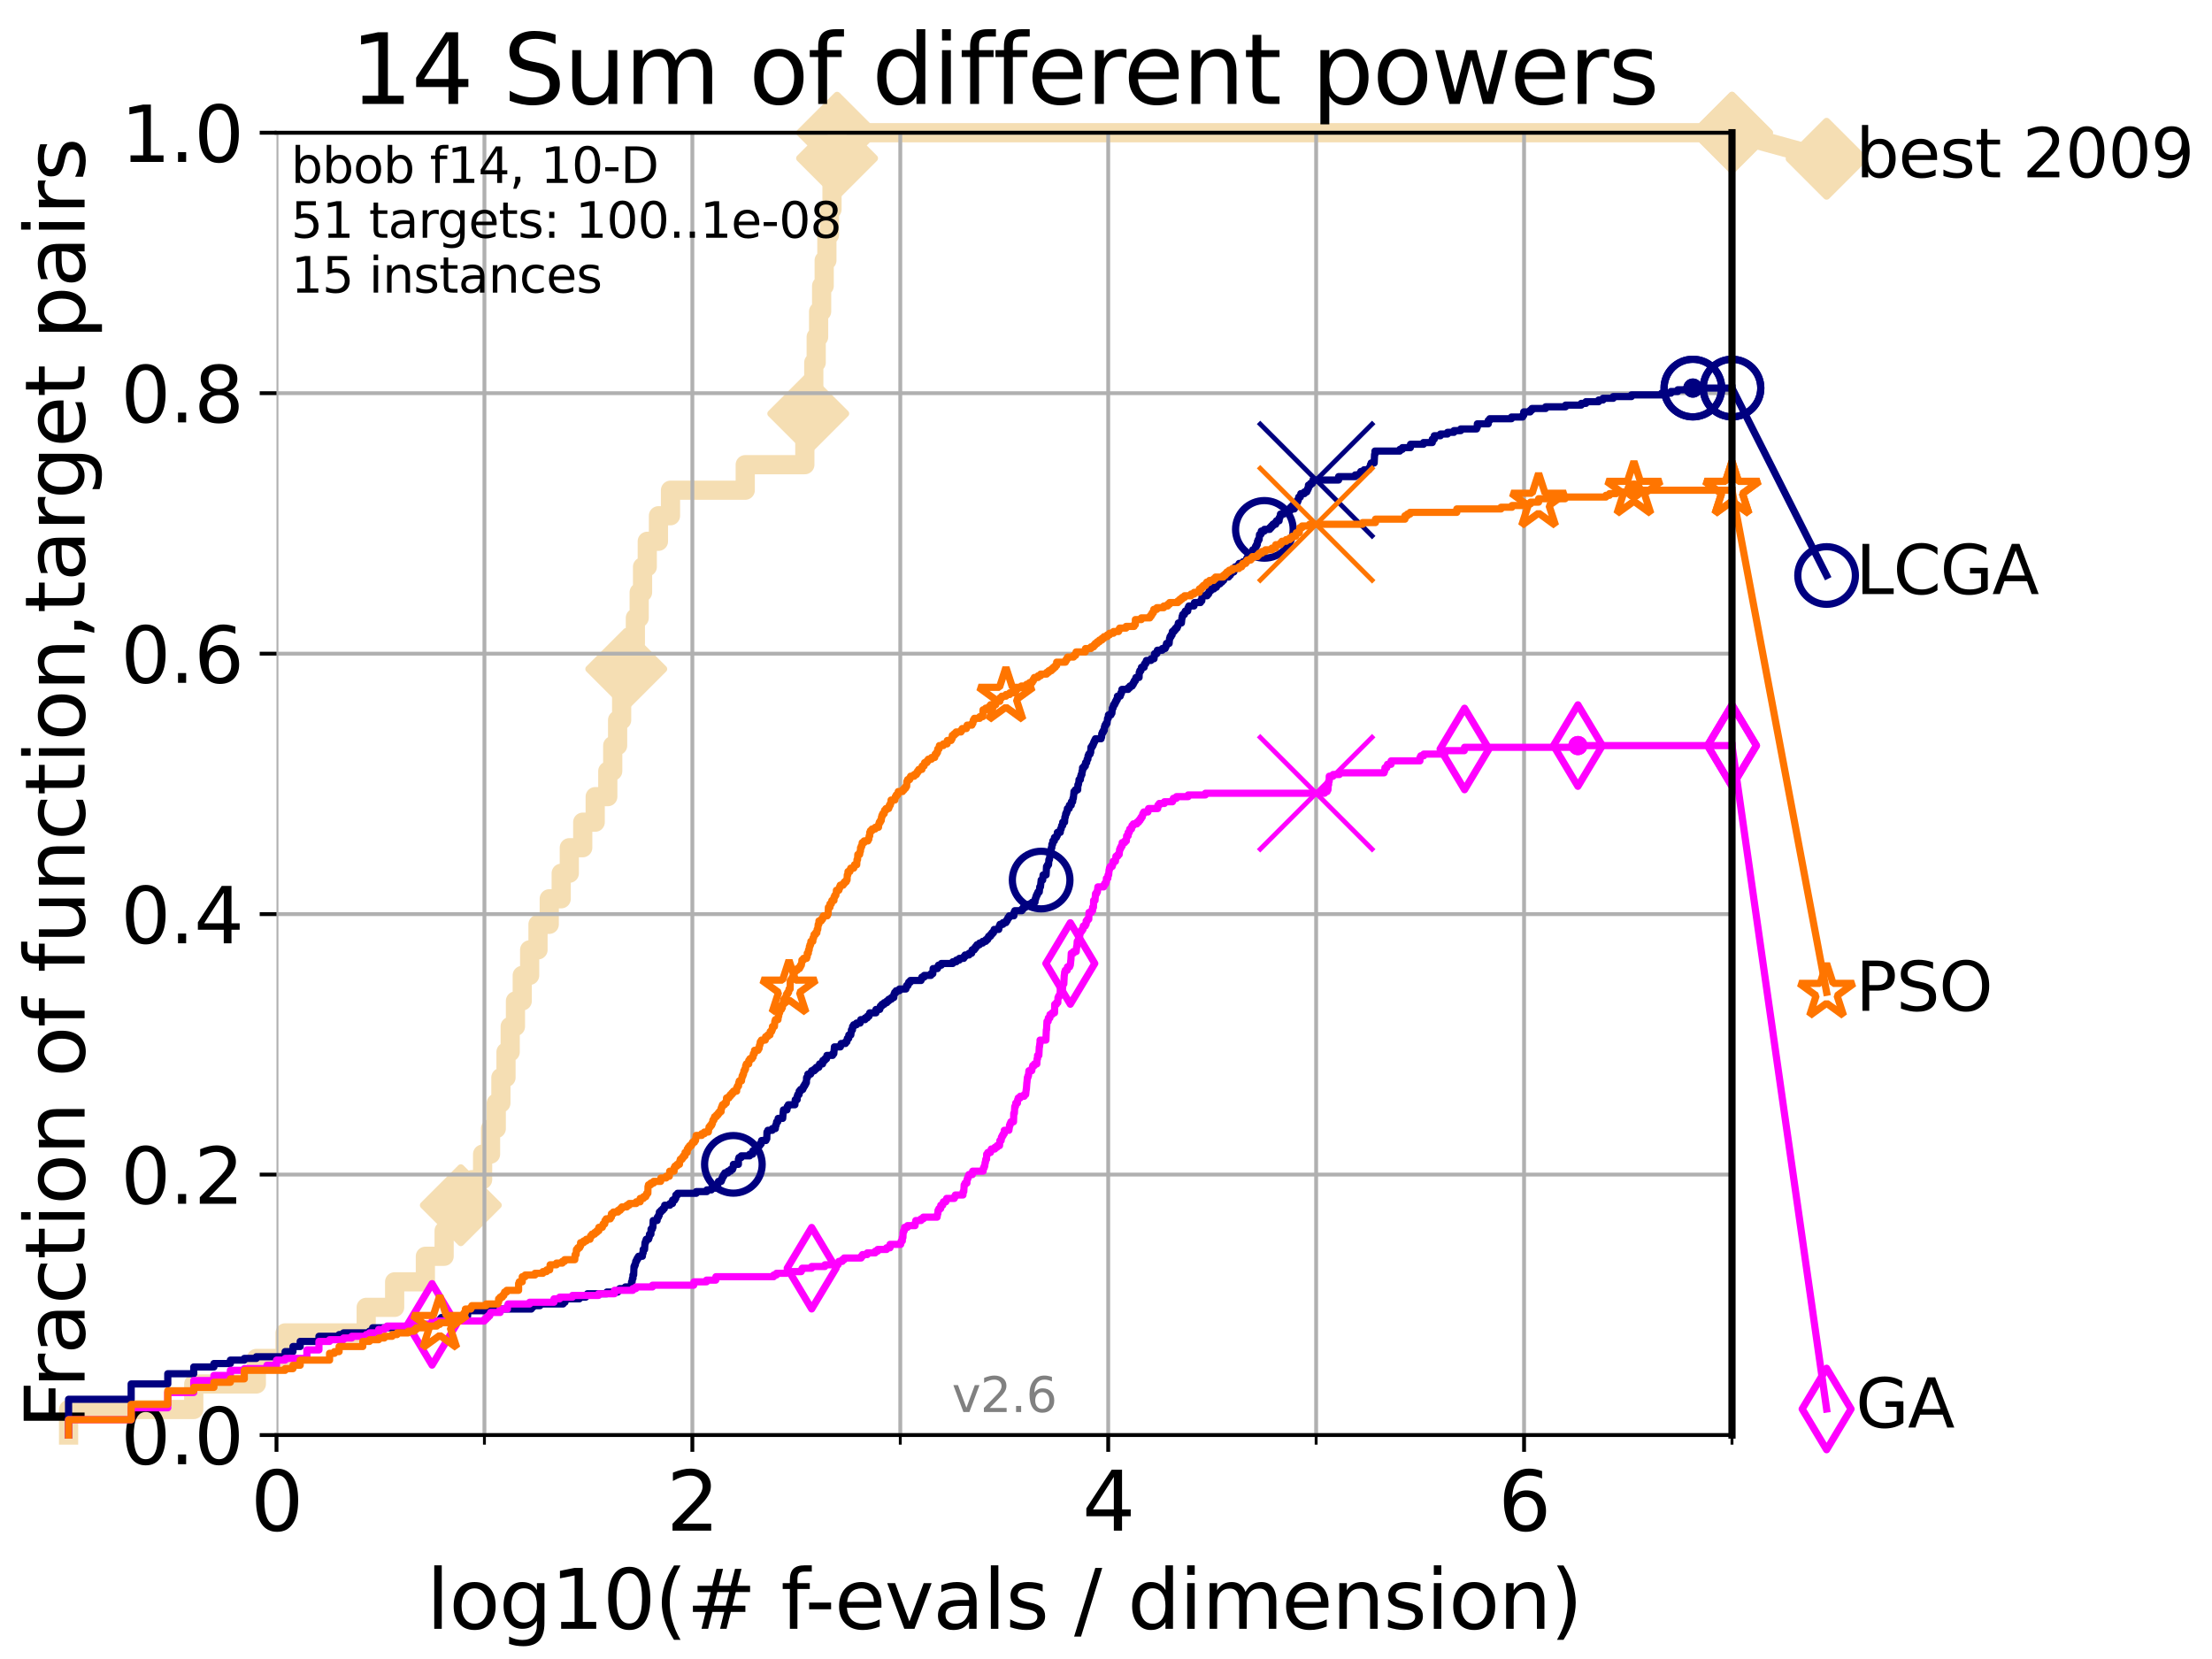 <?xml version="1.0" encoding="utf-8" standalone="no"?>
<!DOCTYPE svg PUBLIC "-//W3C//DTD SVG 1.1//EN"
  "http://www.w3.org/Graphics/SVG/1.1/DTD/svg11.dtd">
<svg xmlns:xlink="http://www.w3.org/1999/xlink" width="460.8pt" height="345.6pt" viewBox="0 0 460.8 345.6" xmlns="http://www.w3.org/2000/svg" version="1.1">
 <defs>
  <style type="text/css">*{stroke-linejoin: round; stroke-linecap: butt}</style>
 </defs>
 <g id="figure_1">
  <g id="patch_1">
   <path d="M 0 345.6 
L 460.8 345.6 
L 460.8 0 
L 0 0 
z
" style="fill: #ffffff"/>
  </g>
  <g id="axes_1">
   <g id="patch_2">
    <path d="M 57.6 298.944 
L 360.806 298.944 
L 360.806 27.648 
L 57.6 27.648 
z
" style="fill: #ffffff"/>
   </g>
   <g id="line2d_1">
    <path d="M 14.285 298.944 
L 14.285 293.624 
L 40.363 293.624 
L 40.363 288.305 
L 53.402 288.305 
L 53.402 282.985 
L 59.393 282.985 
L 59.393 277.666 
L 76.285 277.666 
L 76.285 272.346 
L 82.212 272.346 
L 82.212 267.027 
L 88.614 267.027 
L 88.614 261.707 
L 92.52 261.707 
L 92.52 256.388 
L 95.999 256.388 
L 95.999 251.068 
L 98.295 251.068 
L 98.295 245.749 
L 100.535 245.749 
L 100.535 240.429 
L 102.188 240.429 
L 102.188 235.11 
L 103.38 235.11 
L 103.38 229.79 
L 104.345 229.79 
L 104.345 224.471 
L 105.411 224.471 
L 105.411 219.151 
L 106.28 219.151 
L 106.28 213.832 
L 107.379 213.832 
L 107.379 208.512 
L 108.792 208.512 
L 108.792 203.192 
L 110.336 203.192 
L 110.336 197.873 
L 112.077 197.873 
L 112.077 192.553 
L 114.419 192.553 
L 114.419 187.234 
L 116.908 187.234 
L 116.908 181.914 
L 118.598 181.914 
L 118.598 176.595 
L 121.393 176.595 
L 121.393 171.275 
L 123.992 171.275 
L 123.992 165.956 
L 126.614 165.956 
L 126.614 160.636 
L 127.641 160.636 
L 127.641 155.317 
L 128.658 155.317 
L 128.658 149.997 
L 129.5 149.997 
L 129.5 144.678 
L 130.462 144.678 
L 130.462 139.358 
L 131.378 139.358 
L 131.378 134.039 
L 132.358 134.039 
L 132.358 128.719 
L 133.154 128.719 
L 133.154 123.4 
L 133.853 123.4 
L 133.853 118.08 
L 134.839 118.08 
L 134.839 112.76 
L 137.168 112.76 
L 137.168 107.441 
L 139.677 107.441 
L 139.677 102.121 
L 155.246 102.121 
L 155.246 96.802 
L 167.662 96.802 
L 167.662 91.482 
L 168.374 91.482 
L 168.374 86.163 
L 168.888 86.163 
L 168.888 80.843 
L 169.526 80.843 
L 169.526 75.524 
L 170.029 75.524 
L 170.029 70.204 
L 170.533 70.204 
L 170.533 64.885 
L 171.159 64.885 
L 171.159 59.565 
L 171.691 59.565 
L 171.691 54.246 
L 172.255 54.246 
L 172.255 48.926 
L 172.794 48.926 
L 172.794 43.607 
L 173.322 43.607 
L 173.322 38.287 
L 173.852 38.287 
L 173.852 32.968 
L 174.378 32.968 
L 174.378 27.648 
L 360.806 27.648 
" style="fill: none; stroke: #f5deb3; stroke-width: 4; stroke-linecap: square"/>
   </g>
   <g id="line2d_2">
    <defs>
     <path id="m43e125982c" d="M 0 7.778 
L 7.778 0 
L 0 -7.778 
L -7.778 0 
z
" style="stroke: #f5deb3; stroke-width: 1.5; stroke-linejoin: miter"/>
    </defs>
    <g>
     <use xlink:href="#m43e125982c" x="95.999" y="251.068" style="fill: #f5deb3; stroke: #f5deb3; stroke-width: 1.5; stroke-linejoin: miter"/>
     <use xlink:href="#m43e125982c" x="130.462" y="139.358" style="fill: #f5deb3; stroke: #f5deb3; stroke-width: 1.5; stroke-linejoin: miter"/>
     <use xlink:href="#m43e125982c" x="168.374" y="86.163" style="fill: #f5deb3; stroke: #f5deb3; stroke-width: 1.5; stroke-linejoin: miter"/>
     <use xlink:href="#m43e125982c" x="174.378" y="32.968" style="fill: #f5deb3; stroke: #f5deb3; stroke-width: 1.5; stroke-linejoin: miter"/>
     <use xlink:href="#m43e125982c" x="174.378" y="27.648" style="fill: #f5deb3; stroke: #f5deb3; stroke-width: 1.5; stroke-linejoin: miter"/>
     <use xlink:href="#m43e125982c" x="360.806" y="27.648" style="fill: #f5deb3; stroke: #f5deb3; stroke-width: 1.5; stroke-linejoin: miter"/>
    </g>
   </g>
   <g id="line2d_3">
    <path style="fill: none; stroke: #f5deb3; stroke-width: 4; stroke-linecap: square"/>
    <g/>
   </g>
   <g id="line2d_4">
    <path d="M 360.806 27.648 
L 380.515 33.074 
" style="fill: none; stroke: #f5deb3; stroke-width: 4; stroke-linecap: square"/>
    <g>
     <use xlink:href="#m43e125982c" x="360.806" y="27.648" style="fill: #f5deb3; stroke: #f5deb3; stroke-width: 1.5; stroke-linejoin: miter"/>
     <use xlink:href="#m43e125982c" x="380.515" y="33.074" style="fill: #f5deb3; stroke: #f5deb3; stroke-width: 1.5; stroke-linejoin: miter"/>
    </g>
   </g>
   <g id="matplotlib.axis_1">
    <g id="xtick_1">
     <g id="line2d_5">
      <path d="M 57.6 298.944 
L 57.6 27.648 
" clip-path="url(#pe1426b7dbc)" style="fill: none; stroke: #b0b0b0; stroke-width: 0.8; stroke-linecap: square"/>
     </g>
     <g id="line2d_6">
      <defs>
       <path id="m546b76a249" d="M 0 0 
L 0 3.5 
" style="stroke: #000000; stroke-width: 0.8"/>
      </defs>
      <g>
       <use xlink:href="#m546b76a249" x="57.6" y="298.944" style="stroke: #000000; stroke-width: 0.8"/>
      </g>
     </g>
     <g id="text_1">
      <!-- 0 -->
      <g transform="translate(52.192 318.861)scale(0.17 -0.17)">
       <defs>
        <path id="DejaVuSans-30" d="M 2034 4250 
Q 1547 4250 1301 3770 
Q 1056 3291 1056 2328 
Q 1056 1369 1301 889 
Q 1547 409 2034 409 
Q 2525 409 2770 889 
Q 3016 1369 3016 2328 
Q 3016 3291 2770 3770 
Q 2525 4250 2034 4250 
z
M 2034 4750 
Q 2819 4750 3233 4129 
Q 3647 3509 3647 2328 
Q 3647 1150 3233 529 
Q 2819 -91 2034 -91 
Q 1250 -91 836 529 
Q 422 1150 422 2328 
Q 422 3509 836 4129 
Q 1250 4750 2034 4750 
z
" transform="scale(0.016)"/>
       </defs>
       <use xlink:href="#DejaVuSans-30"/>
      </g>
     </g>
    </g>
    <g id="xtick_2">
     <g id="line2d_7">
      <path d="M 144.23 298.944 
L 144.23 27.648 
" clip-path="url(#pe1426b7dbc)" style="fill: none; stroke: #b0b0b0; stroke-width: 0.8; stroke-linecap: square"/>
     </g>
     <g id="line2d_8">
      <g>
       <use xlink:href="#m546b76a249" x="144.23" y="298.944" style="stroke: #000000; stroke-width: 0.8"/>
      </g>
     </g>
     <g id="text_2">
      <!-- 2 -->
      <g transform="translate(138.822 318.861)scale(0.17 -0.17)">
       <defs>
        <path id="DejaVuSans-32" d="M 1228 531 
L 3431 531 
L 3431 0 
L 469 0 
L 469 531 
Q 828 903 1448 1529 
Q 2069 2156 2228 2338 
Q 2531 2678 2651 2914 
Q 2772 3150 2772 3378 
Q 2772 3750 2511 3984 
Q 2250 4219 1831 4219 
Q 1534 4219 1204 4116 
Q 875 4013 500 3803 
L 500 4441 
Q 881 4594 1212 4672 
Q 1544 4750 1819 4750 
Q 2544 4750 2975 4387 
Q 3406 4025 3406 3419 
Q 3406 3131 3298 2873 
Q 3191 2616 2906 2266 
Q 2828 2175 2409 1742 
Q 1991 1309 1228 531 
z
" transform="scale(0.016)"/>
       </defs>
       <use xlink:href="#DejaVuSans-32"/>
      </g>
     </g>
    </g>
    <g id="xtick_3">
     <g id="line2d_9">
      <path d="M 230.861 298.944 
L 230.861 27.648 
" clip-path="url(#pe1426b7dbc)" style="fill: none; stroke: #b0b0b0; stroke-width: 0.8; stroke-linecap: square"/>
     </g>
     <g id="line2d_10">
      <g>
       <use xlink:href="#m546b76a249" x="230.861" y="298.944" style="stroke: #000000; stroke-width: 0.8"/>
      </g>
     </g>
     <g id="text_3">
      <!-- 4 -->
      <g transform="translate(225.453 318.861)scale(0.17 -0.17)">
       <defs>
        <path id="DejaVuSans-34" d="M 2419 4116 
L 825 1625 
L 2419 1625 
L 2419 4116 
z
M 2253 4666 
L 3047 4666 
L 3047 1625 
L 3713 1625 
L 3713 1100 
L 3047 1100 
L 3047 0 
L 2419 0 
L 2419 1100 
L 313 1100 
L 313 1709 
L 2253 4666 
z
" transform="scale(0.016)"/>
       </defs>
       <use xlink:href="#DejaVuSans-34"/>
      </g>
     </g>
    </g>
    <g id="xtick_4">
     <g id="line2d_11">
      <path d="M 317.491 298.944 
L 317.491 27.648 
" clip-path="url(#pe1426b7dbc)" style="fill: none; stroke: #b0b0b0; stroke-width: 0.8; stroke-linecap: square"/>
     </g>
     <g id="line2d_12">
      <g>
       <use xlink:href="#m546b76a249" x="317.491" y="298.944" style="stroke: #000000; stroke-width: 0.8"/>
      </g>
     </g>
     <g id="text_4">
      <!-- 6 -->
      <g transform="translate(312.083 318.861)scale(0.17 -0.17)">
       <defs>
        <path id="DejaVuSans-36" d="M 2113 2584 
Q 1688 2584 1439 2293 
Q 1191 2003 1191 1497 
Q 1191 994 1439 701 
Q 1688 409 2113 409 
Q 2538 409 2786 701 
Q 3034 994 3034 1497 
Q 3034 2003 2786 2293 
Q 2538 2584 2113 2584 
z
M 3366 4563 
L 3366 3988 
Q 3128 4100 2886 4159 
Q 2644 4219 2406 4219 
Q 1781 4219 1451 3797 
Q 1122 3375 1075 2522 
Q 1259 2794 1537 2939 
Q 1816 3084 2150 3084 
Q 2853 3084 3261 2657 
Q 3669 2231 3669 1497 
Q 3669 778 3244 343 
Q 2819 -91 2113 -91 
Q 1303 -91 875 529 
Q 447 1150 447 2328 
Q 447 3434 972 4092 
Q 1497 4750 2381 4750 
Q 2619 4750 2861 4703 
Q 3103 4656 3366 4563 
z
" transform="scale(0.016)"/>
       </defs>
       <use xlink:href="#DejaVuSans-36"/>
      </g>
     </g>
    </g>
    <g id="xtick_5">
     <g id="line2d_13">
      <path d="M 100.915 298.944 
L 100.915 27.648 
" clip-path="url(#pe1426b7dbc)" style="fill: none; stroke: #b0b0b0; stroke-width: 0.8; stroke-linecap: square"/>
     </g>
     <g id="line2d_14">
      <defs>
       <path id="m500fce956b" d="M 0 0 
L 0 2 
" style="stroke: #000000; stroke-width: 0.6"/>
      </defs>
      <g>
       <use xlink:href="#m500fce956b" x="100.915" y="298.944" style="stroke: #000000; stroke-width: 0.6"/>
      </g>
     </g>
    </g>
    <g id="xtick_6">
     <g id="line2d_15">
      <path d="M 187.546 298.944 
L 187.546 27.648 
" clip-path="url(#pe1426b7dbc)" style="fill: none; stroke: #b0b0b0; stroke-width: 0.8; stroke-linecap: square"/>
     </g>
     <g id="line2d_16">
      <g>
       <use xlink:href="#m500fce956b" x="187.546" y="298.944" style="stroke: #000000; stroke-width: 0.6"/>
      </g>
     </g>
    </g>
    <g id="xtick_7">
     <g id="line2d_17">
      <path d="M 274.176 298.944 
L 274.176 27.648 
" clip-path="url(#pe1426b7dbc)" style="fill: none; stroke: #b0b0b0; stroke-width: 0.8; stroke-linecap: square"/>
     </g>
     <g id="line2d_18">
      <g>
       <use xlink:href="#m500fce956b" x="274.176" y="298.944" style="stroke: #000000; stroke-width: 0.6"/>
      </g>
     </g>
    </g>
    <g id="xtick_8">
     <g id="line2d_19">
      <path d="M 360.806 298.944 
L 360.806 27.648 
" clip-path="url(#pe1426b7dbc)" style="fill: none; stroke: #b0b0b0; stroke-width: 0.8; stroke-linecap: square"/>
     </g>
     <g id="line2d_20">
      <g>
       <use xlink:href="#m500fce956b" x="360.806" y="298.944" style="stroke: #000000; stroke-width: 0.6"/>
      </g>
     </g>
    </g>
    <g id="text_5">
     <!-- log10(# f-evals / dimension) -->
     <g transform="translate(88.823 339.314)scale(0.17 -0.17)">
      <defs>
       <path id="DejaVuSans-6c" d="M 603 4863 
L 1178 4863 
L 1178 0 
L 603 0 
L 603 4863 
z
" transform="scale(0.016)"/>
       <path id="DejaVuSans-6f" d="M 1959 3097 
Q 1497 3097 1228 2736 
Q 959 2375 959 1747 
Q 959 1119 1226 758 
Q 1494 397 1959 397 
Q 2419 397 2687 759 
Q 2956 1122 2956 1747 
Q 2956 2369 2687 2733 
Q 2419 3097 1959 3097 
z
M 1959 3584 
Q 2709 3584 3137 3096 
Q 3566 2609 3566 1747 
Q 3566 888 3137 398 
Q 2709 -91 1959 -91 
Q 1206 -91 779 398 
Q 353 888 353 1747 
Q 353 2609 779 3096 
Q 1206 3584 1959 3584 
z
" transform="scale(0.016)"/>
       <path id="DejaVuSans-67" d="M 2906 1791 
Q 2906 2416 2648 2759 
Q 2391 3103 1925 3103 
Q 1463 3103 1205 2759 
Q 947 2416 947 1791 
Q 947 1169 1205 825 
Q 1463 481 1925 481 
Q 2391 481 2648 825 
Q 2906 1169 2906 1791 
z
M 3481 434 
Q 3481 -459 3084 -895 
Q 2688 -1331 1869 -1331 
Q 1566 -1331 1297 -1286 
Q 1028 -1241 775 -1147 
L 775 -588 
Q 1028 -725 1275 -790 
Q 1522 -856 1778 -856 
Q 2344 -856 2625 -561 
Q 2906 -266 2906 331 
L 2906 616 
Q 2728 306 2450 153 
Q 2172 0 1784 0 
Q 1141 0 747 490 
Q 353 981 353 1791 
Q 353 2603 747 3093 
Q 1141 3584 1784 3584 
Q 2172 3584 2450 3431 
Q 2728 3278 2906 2969 
L 2906 3500 
L 3481 3500 
L 3481 434 
z
" transform="scale(0.016)"/>
       <path id="DejaVuSans-31" d="M 794 531 
L 1825 531 
L 1825 4091 
L 703 3866 
L 703 4441 
L 1819 4666 
L 2450 4666 
L 2450 531 
L 3481 531 
L 3481 0 
L 794 0 
L 794 531 
z
" transform="scale(0.016)"/>
       <path id="DejaVuSans-28" d="M 1984 4856 
Q 1566 4138 1362 3434 
Q 1159 2731 1159 2009 
Q 1159 1288 1364 580 
Q 1569 -128 1984 -844 
L 1484 -844 
Q 1016 -109 783 600 
Q 550 1309 550 2009 
Q 550 2706 781 3412 
Q 1013 4119 1484 4856 
L 1984 4856 
z
" transform="scale(0.016)"/>
       <path id="DejaVuSans-23" d="M 3272 2816 
L 2363 2816 
L 2100 1772 
L 3016 1772 
L 3272 2816 
z
M 2803 4594 
L 2478 3297 
L 3391 3297 
L 3719 4594 
L 4219 4594 
L 3897 3297 
L 4872 3297 
L 4872 2816 
L 3775 2816 
L 3519 1772 
L 4513 1772 
L 4513 1294 
L 3397 1294 
L 3072 0 
L 2572 0 
L 2894 1294 
L 1978 1294 
L 1656 0 
L 1153 0 
L 1478 1294 
L 494 1294 
L 494 1772 
L 1594 1772 
L 1856 2816 
L 850 2816 
L 850 3297 
L 1978 3297 
L 2297 4594 
L 2803 4594 
z
" transform="scale(0.016)"/>
       <path id="DejaVuSans-20" transform="scale(0.016)"/>
       <path id="DejaVuSans-66" d="M 2375 4863 
L 2375 4384 
L 1825 4384 
Q 1516 4384 1395 4259 
Q 1275 4134 1275 3809 
L 1275 3500 
L 2222 3500 
L 2222 3053 
L 1275 3053 
L 1275 0 
L 697 0 
L 697 3053 
L 147 3053 
L 147 3500 
L 697 3500 
L 697 3744 
Q 697 4328 969 4595 
Q 1241 4863 1831 4863 
L 2375 4863 
z
" transform="scale(0.016)"/>
       <path id="DejaVuSans-2d" d="M 313 2009 
L 1997 2009 
L 1997 1497 
L 313 1497 
L 313 2009 
z
" transform="scale(0.016)"/>
       <path id="DejaVuSans-65" d="M 3597 1894 
L 3597 1613 
L 953 1613 
Q 991 1019 1311 708 
Q 1631 397 2203 397 
Q 2534 397 2845 478 
Q 3156 559 3463 722 
L 3463 178 
Q 3153 47 2828 -22 
Q 2503 -91 2169 -91 
Q 1331 -91 842 396 
Q 353 884 353 1716 
Q 353 2575 817 3079 
Q 1281 3584 2069 3584 
Q 2775 3584 3186 3129 
Q 3597 2675 3597 1894 
z
M 3022 2063 
Q 3016 2534 2758 2815 
Q 2500 3097 2075 3097 
Q 1594 3097 1305 2825 
Q 1016 2553 972 2059 
L 3022 2063 
z
" transform="scale(0.016)"/>
       <path id="DejaVuSans-76" d="M 191 3500 
L 800 3500 
L 1894 563 
L 2988 3500 
L 3597 3500 
L 2284 0 
L 1503 0 
L 191 3500 
z
" transform="scale(0.016)"/>
       <path id="DejaVuSans-61" d="M 2194 1759 
Q 1497 1759 1228 1600 
Q 959 1441 959 1056 
Q 959 750 1161 570 
Q 1363 391 1709 391 
Q 2188 391 2477 730 
Q 2766 1069 2766 1631 
L 2766 1759 
L 2194 1759 
z
M 3341 1997 
L 3341 0 
L 2766 0 
L 2766 531 
Q 2569 213 2275 61 
Q 1981 -91 1556 -91 
Q 1019 -91 701 211 
Q 384 513 384 1019 
Q 384 1609 779 1909 
Q 1175 2209 1959 2209 
L 2766 2209 
L 2766 2266 
Q 2766 2663 2505 2880 
Q 2244 3097 1772 3097 
Q 1472 3097 1187 3025 
Q 903 2953 641 2809 
L 641 3341 
Q 956 3463 1253 3523 
Q 1550 3584 1831 3584 
Q 2591 3584 2966 3190 
Q 3341 2797 3341 1997 
z
" transform="scale(0.016)"/>
       <path id="DejaVuSans-73" d="M 2834 3397 
L 2834 2853 
Q 2591 2978 2328 3040 
Q 2066 3103 1784 3103 
Q 1356 3103 1142 2972 
Q 928 2841 928 2578 
Q 928 2378 1081 2264 
Q 1234 2150 1697 2047 
L 1894 2003 
Q 2506 1872 2764 1633 
Q 3022 1394 3022 966 
Q 3022 478 2636 193 
Q 2250 -91 1575 -91 
Q 1294 -91 989 -36 
Q 684 19 347 128 
L 347 722 
Q 666 556 975 473 
Q 1284 391 1588 391 
Q 1994 391 2212 530 
Q 2431 669 2431 922 
Q 2431 1156 2273 1281 
Q 2116 1406 1581 1522 
L 1381 1569 
Q 847 1681 609 1914 
Q 372 2147 372 2553 
Q 372 3047 722 3315 
Q 1072 3584 1716 3584 
Q 2034 3584 2315 3537 
Q 2597 3491 2834 3397 
z
" transform="scale(0.016)"/>
       <path id="DejaVuSans-2f" d="M 1625 4666 
L 2156 4666 
L 531 -594 
L 0 -594 
L 1625 4666 
z
" transform="scale(0.016)"/>
       <path id="DejaVuSans-64" d="M 2906 2969 
L 2906 4863 
L 3481 4863 
L 3481 0 
L 2906 0 
L 2906 525 
Q 2725 213 2448 61 
Q 2172 -91 1784 -91 
Q 1150 -91 751 415 
Q 353 922 353 1747 
Q 353 2572 751 3078 
Q 1150 3584 1784 3584 
Q 2172 3584 2448 3432 
Q 2725 3281 2906 2969 
z
M 947 1747 
Q 947 1113 1208 752 
Q 1469 391 1925 391 
Q 2381 391 2643 752 
Q 2906 1113 2906 1747 
Q 2906 2381 2643 2742 
Q 2381 3103 1925 3103 
Q 1469 3103 1208 2742 
Q 947 2381 947 1747 
z
" transform="scale(0.016)"/>
       <path id="DejaVuSans-69" d="M 603 3500 
L 1178 3500 
L 1178 0 
L 603 0 
L 603 3500 
z
M 603 4863 
L 1178 4863 
L 1178 4134 
L 603 4134 
L 603 4863 
z
" transform="scale(0.016)"/>
       <path id="DejaVuSans-6d" d="M 3328 2828 
Q 3544 3216 3844 3400 
Q 4144 3584 4550 3584 
Q 5097 3584 5394 3201 
Q 5691 2819 5691 2113 
L 5691 0 
L 5113 0 
L 5113 2094 
Q 5113 2597 4934 2840 
Q 4756 3084 4391 3084 
Q 3944 3084 3684 2787 
Q 3425 2491 3425 1978 
L 3425 0 
L 2847 0 
L 2847 2094 
Q 2847 2600 2669 2842 
Q 2491 3084 2119 3084 
Q 1678 3084 1418 2786 
Q 1159 2488 1159 1978 
L 1159 0 
L 581 0 
L 581 3500 
L 1159 3500 
L 1159 2956 
Q 1356 3278 1631 3431 
Q 1906 3584 2284 3584 
Q 2666 3584 2933 3390 
Q 3200 3197 3328 2828 
z
" transform="scale(0.016)"/>
       <path id="DejaVuSans-6e" d="M 3513 2113 
L 3513 0 
L 2938 0 
L 2938 2094 
Q 2938 2591 2744 2837 
Q 2550 3084 2163 3084 
Q 1697 3084 1428 2787 
Q 1159 2491 1159 1978 
L 1159 0 
L 581 0 
L 581 3500 
L 1159 3500 
L 1159 2956 
Q 1366 3272 1645 3428 
Q 1925 3584 2291 3584 
Q 2894 3584 3203 3211 
Q 3513 2838 3513 2113 
z
" transform="scale(0.016)"/>
       <path id="DejaVuSans-29" d="M 513 4856 
L 1013 4856 
Q 1481 4119 1714 3412 
Q 1947 2706 1947 2009 
Q 1947 1309 1714 600 
Q 1481 -109 1013 -844 
L 513 -844 
Q 928 -128 1133 580 
Q 1338 1288 1338 2009 
Q 1338 2731 1133 3434 
Q 928 4138 513 4856 
z
" transform="scale(0.016)"/>
      </defs>
      <use xlink:href="#DejaVuSans-6c"/>
      <use xlink:href="#DejaVuSans-6f" x="27.783"/>
      <use xlink:href="#DejaVuSans-67" x="88.965"/>
      <use xlink:href="#DejaVuSans-31" x="152.441"/>
      <use xlink:href="#DejaVuSans-30" x="216.064"/>
      <use xlink:href="#DejaVuSans-28" x="279.688"/>
      <use xlink:href="#DejaVuSans-23" x="318.701"/>
      <use xlink:href="#DejaVuSans-20" x="402.49"/>
      <use xlink:href="#DejaVuSans-66" x="434.277"/>
      <use xlink:href="#DejaVuSans-2d" x="463.982"/>
      <use xlink:href="#DejaVuSans-65" x="500.066"/>
      <use xlink:href="#DejaVuSans-76" x="561.59"/>
      <use xlink:href="#DejaVuSans-61" x="620.77"/>
      <use xlink:href="#DejaVuSans-6c" x="682.049"/>
      <use xlink:href="#DejaVuSans-73" x="709.832"/>
      <use xlink:href="#DejaVuSans-20" x="761.932"/>
      <use xlink:href="#DejaVuSans-2f" x="793.719"/>
      <use xlink:href="#DejaVuSans-20" x="827.41"/>
      <use xlink:href="#DejaVuSans-64" x="859.197"/>
      <use xlink:href="#DejaVuSans-69" x="922.674"/>
      <use xlink:href="#DejaVuSans-6d" x="950.457"/>
      <use xlink:href="#DejaVuSans-65" x="1047.869"/>
      <use xlink:href="#DejaVuSans-6e" x="1109.393"/>
      <use xlink:href="#DejaVuSans-73" x="1172.771"/>
      <use xlink:href="#DejaVuSans-69" x="1224.871"/>
      <use xlink:href="#DejaVuSans-6f" x="1252.654"/>
      <use xlink:href="#DejaVuSans-6e" x="1313.836"/>
      <use xlink:href="#DejaVuSans-29" x="1377.215"/>
     </g>
    </g>
   </g>
   <g id="matplotlib.axis_2">
    <g id="ytick_1">
     <g id="line2d_21">
      <path d="M 57.6 298.944 
L 360.806 298.944 
" clip-path="url(#pe1426b7dbc)" style="fill: none; stroke: #b0b0b0; stroke-width: 0.8; stroke-linecap: square"/>
     </g>
     <g id="line2d_22">
      <defs>
       <path id="mf5aa488dcd" d="M 0 0 
L -3.5 0 
" style="stroke: #000000; stroke-width: 0.8"/>
      </defs>
      <g>
       <use xlink:href="#mf5aa488dcd" x="57.6" y="298.944" style="stroke: #000000; stroke-width: 0.8"/>
      </g>
     </g>
     <g id="text_6">
      <!-- 0.0 -->
      <g transform="translate(25.155 305.023)scale(0.16 -0.16)">
       <defs>
        <path id="DejaVuSans-2e" d="M 684 794 
L 1344 794 
L 1344 0 
L 684 0 
L 684 794 
z
" transform="scale(0.016)"/>
       </defs>
       <use xlink:href="#DejaVuSans-30"/>
       <use xlink:href="#DejaVuSans-2e" x="63.623"/>
       <use xlink:href="#DejaVuSans-30" x="95.41"/>
      </g>
     </g>
    </g>
    <g id="ytick_2">
     <g id="line2d_23">
      <path d="M 57.6 244.685 
L 360.806 244.685 
" clip-path="url(#pe1426b7dbc)" style="fill: none; stroke: #b0b0b0; stroke-width: 0.8; stroke-linecap: square"/>
     </g>
     <g id="line2d_24">
      <g>
       <use xlink:href="#mf5aa488dcd" x="57.6" y="244.685" style="stroke: #000000; stroke-width: 0.8"/>
      </g>
     </g>
     <g id="text_7">
      <!-- 0.2 -->
      <g transform="translate(25.155 250.764)scale(0.16 -0.16)">
       <use xlink:href="#DejaVuSans-30"/>
       <use xlink:href="#DejaVuSans-2e" x="63.623"/>
       <use xlink:href="#DejaVuSans-32" x="95.41"/>
      </g>
     </g>
    </g>
    <g id="ytick_3">
     <g id="line2d_25">
      <path d="M 57.6 190.426 
L 360.806 190.426 
" clip-path="url(#pe1426b7dbc)" style="fill: none; stroke: #b0b0b0; stroke-width: 0.8; stroke-linecap: square"/>
     </g>
     <g id="line2d_26">
      <g>
       <use xlink:href="#mf5aa488dcd" x="57.6" y="190.426" style="stroke: #000000; stroke-width: 0.8"/>
      </g>
     </g>
     <g id="text_8">
      <!-- 0.4 -->
      <g transform="translate(25.155 196.504)scale(0.16 -0.16)">
       <use xlink:href="#DejaVuSans-30"/>
       <use xlink:href="#DejaVuSans-2e" x="63.623"/>
       <use xlink:href="#DejaVuSans-34" x="95.41"/>
      </g>
     </g>
    </g>
    <g id="ytick_4">
     <g id="line2d_27">
      <path d="M 57.6 136.166 
L 360.806 136.166 
" clip-path="url(#pe1426b7dbc)" style="fill: none; stroke: #b0b0b0; stroke-width: 0.8; stroke-linecap: square"/>
     </g>
     <g id="line2d_28">
      <g>
       <use xlink:href="#mf5aa488dcd" x="57.6" y="136.166" style="stroke: #000000; stroke-width: 0.8"/>
      </g>
     </g>
     <g id="text_9">
      <!-- 0.6 -->
      <g transform="translate(25.155 142.245)scale(0.16 -0.16)">
       <use xlink:href="#DejaVuSans-30"/>
       <use xlink:href="#DejaVuSans-2e" x="63.623"/>
       <use xlink:href="#DejaVuSans-36" x="95.41"/>
      </g>
     </g>
    </g>
    <g id="ytick_5">
     <g id="line2d_29">
      <path d="M 57.6 81.907 
L 360.806 81.907 
" clip-path="url(#pe1426b7dbc)" style="fill: none; stroke: #b0b0b0; stroke-width: 0.8; stroke-linecap: square"/>
     </g>
     <g id="line2d_30">
      <g>
       <use xlink:href="#mf5aa488dcd" x="57.6" y="81.907" style="stroke: #000000; stroke-width: 0.8"/>
      </g>
     </g>
     <g id="text_10">
      <!-- 0.8 -->
      <g transform="translate(25.155 87.986)scale(0.16 -0.16)">
       <defs>
        <path id="DejaVuSans-38" d="M 2034 2216 
Q 1584 2216 1326 1975 
Q 1069 1734 1069 1313 
Q 1069 891 1326 650 
Q 1584 409 2034 409 
Q 2484 409 2743 651 
Q 3003 894 3003 1313 
Q 3003 1734 2745 1975 
Q 2488 2216 2034 2216 
z
M 1403 2484 
Q 997 2584 770 2862 
Q 544 3141 544 3541 
Q 544 4100 942 4425 
Q 1341 4750 2034 4750 
Q 2731 4750 3128 4425 
Q 3525 4100 3525 3541 
Q 3525 3141 3298 2862 
Q 3072 2584 2669 2484 
Q 3125 2378 3379 2068 
Q 3634 1759 3634 1313 
Q 3634 634 3220 271 
Q 2806 -91 2034 -91 
Q 1263 -91 848 271 
Q 434 634 434 1313 
Q 434 1759 690 2068 
Q 947 2378 1403 2484 
z
M 1172 3481 
Q 1172 3119 1398 2916 
Q 1625 2713 2034 2713 
Q 2441 2713 2670 2916 
Q 2900 3119 2900 3481 
Q 2900 3844 2670 4047 
Q 2441 4250 2034 4250 
Q 1625 4250 1398 4047 
Q 1172 3844 1172 3481 
z
" transform="scale(0.016)"/>
       </defs>
       <use xlink:href="#DejaVuSans-30"/>
       <use xlink:href="#DejaVuSans-2e" x="63.623"/>
       <use xlink:href="#DejaVuSans-38" x="95.41"/>
      </g>
     </g>
    </g>
    <g id="ytick_6">
     <g id="line2d_31">
      <path d="M 57.6 27.648 
L 360.806 27.648 
" clip-path="url(#pe1426b7dbc)" style="fill: none; stroke: #b0b0b0; stroke-width: 0.8; stroke-linecap: square"/>
     </g>
     <g id="line2d_32">
      <g>
       <use xlink:href="#mf5aa488dcd" x="57.6" y="27.648" style="stroke: #000000; stroke-width: 0.8"/>
      </g>
     </g>
     <g id="text_11">
      <!-- 1.0 -->
      <g transform="translate(25.155 33.727)scale(0.16 -0.16)">
       <use xlink:href="#DejaVuSans-31"/>
       <use xlink:href="#DejaVuSans-2e" x="63.623"/>
       <use xlink:href="#DejaVuSans-30" x="95.41"/>
      </g>
     </g>
    </g>
    <g id="text_12">
     <!-- Fraction of function,target pairs -->
     <g transform="translate(17.62 297.681)rotate(-90)scale(0.17 -0.17)">
      <defs>
       <path id="DejaVuSans-46" d="M 628 4666 
L 3309 4666 
L 3309 4134 
L 1259 4134 
L 1259 2759 
L 3109 2759 
L 3109 2228 
L 1259 2228 
L 1259 0 
L 628 0 
L 628 4666 
z
" transform="scale(0.016)"/>
       <path id="DejaVuSans-72" d="M 2631 2963 
Q 2534 3019 2420 3045 
Q 2306 3072 2169 3072 
Q 1681 3072 1420 2755 
Q 1159 2438 1159 1844 
L 1159 0 
L 581 0 
L 581 3500 
L 1159 3500 
L 1159 2956 
Q 1341 3275 1631 3429 
Q 1922 3584 2338 3584 
Q 2397 3584 2469 3576 
Q 2541 3569 2628 3553 
L 2631 2963 
z
" transform="scale(0.016)"/>
       <path id="DejaVuSans-63" d="M 3122 3366 
L 3122 2828 
Q 2878 2963 2633 3030 
Q 2388 3097 2138 3097 
Q 1578 3097 1268 2742 
Q 959 2388 959 1747 
Q 959 1106 1268 751 
Q 1578 397 2138 397 
Q 2388 397 2633 464 
Q 2878 531 3122 666 
L 3122 134 
Q 2881 22 2623 -34 
Q 2366 -91 2075 -91 
Q 1284 -91 818 406 
Q 353 903 353 1747 
Q 353 2603 823 3093 
Q 1294 3584 2113 3584 
Q 2378 3584 2631 3529 
Q 2884 3475 3122 3366 
z
" transform="scale(0.016)"/>
       <path id="DejaVuSans-74" d="M 1172 4494 
L 1172 3500 
L 2356 3500 
L 2356 3053 
L 1172 3053 
L 1172 1153 
Q 1172 725 1289 603 
Q 1406 481 1766 481 
L 2356 481 
L 2356 0 
L 1766 0 
Q 1100 0 847 248 
Q 594 497 594 1153 
L 594 3053 
L 172 3053 
L 172 3500 
L 594 3500 
L 594 4494 
L 1172 4494 
z
" transform="scale(0.016)"/>
       <path id="DejaVuSans-75" d="M 544 1381 
L 544 3500 
L 1119 3500 
L 1119 1403 
Q 1119 906 1312 657 
Q 1506 409 1894 409 
Q 2359 409 2629 706 
Q 2900 1003 2900 1516 
L 2900 3500 
L 3475 3500 
L 3475 0 
L 2900 0 
L 2900 538 
Q 2691 219 2414 64 
Q 2138 -91 1772 -91 
Q 1169 -91 856 284 
Q 544 659 544 1381 
z
M 1991 3584 
L 1991 3584 
z
" transform="scale(0.016)"/>
       <path id="DejaVuSans-2c" d="M 750 794 
L 1409 794 
L 1409 256 
L 897 -744 
L 494 -744 
L 750 256 
L 750 794 
z
" transform="scale(0.016)"/>
       <path id="DejaVuSans-70" d="M 1159 525 
L 1159 -1331 
L 581 -1331 
L 581 3500 
L 1159 3500 
L 1159 2969 
Q 1341 3281 1617 3432 
Q 1894 3584 2278 3584 
Q 2916 3584 3314 3078 
Q 3713 2572 3713 1747 
Q 3713 922 3314 415 
Q 2916 -91 2278 -91 
Q 1894 -91 1617 61 
Q 1341 213 1159 525 
z
M 3116 1747 
Q 3116 2381 2855 2742 
Q 2594 3103 2138 3103 
Q 1681 3103 1420 2742 
Q 1159 2381 1159 1747 
Q 1159 1113 1420 752 
Q 1681 391 2138 391 
Q 2594 391 2855 752 
Q 3116 1113 3116 1747 
z
" transform="scale(0.016)"/>
      </defs>
      <use xlink:href="#DejaVuSans-46"/>
      <use xlink:href="#DejaVuSans-72" x="50.27"/>
      <use xlink:href="#DejaVuSans-61" x="91.383"/>
      <use xlink:href="#DejaVuSans-63" x="152.662"/>
      <use xlink:href="#DejaVuSans-74" x="207.643"/>
      <use xlink:href="#DejaVuSans-69" x="246.852"/>
      <use xlink:href="#DejaVuSans-6f" x="274.635"/>
      <use xlink:href="#DejaVuSans-6e" x="335.816"/>
      <use xlink:href="#DejaVuSans-20" x="399.195"/>
      <use xlink:href="#DejaVuSans-6f" x="430.982"/>
      <use xlink:href="#DejaVuSans-66" x="492.164"/>
      <use xlink:href="#DejaVuSans-20" x="527.369"/>
      <use xlink:href="#DejaVuSans-66" x="559.156"/>
      <use xlink:href="#DejaVuSans-75" x="594.361"/>
      <use xlink:href="#DejaVuSans-6e" x="657.74"/>
      <use xlink:href="#DejaVuSans-63" x="721.119"/>
      <use xlink:href="#DejaVuSans-74" x="776.1"/>
      <use xlink:href="#DejaVuSans-69" x="815.309"/>
      <use xlink:href="#DejaVuSans-6f" x="843.092"/>
      <use xlink:href="#DejaVuSans-6e" x="904.273"/>
      <use xlink:href="#DejaVuSans-2c" x="967.652"/>
      <use xlink:href="#DejaVuSans-74" x="999.439"/>
      <use xlink:href="#DejaVuSans-61" x="1038.648"/>
      <use xlink:href="#DejaVuSans-72" x="1099.928"/>
      <use xlink:href="#DejaVuSans-67" x="1139.291"/>
      <use xlink:href="#DejaVuSans-65" x="1202.768"/>
      <use xlink:href="#DejaVuSans-74" x="1264.291"/>
      <use xlink:href="#DejaVuSans-20" x="1303.5"/>
      <use xlink:href="#DejaVuSans-70" x="1335.287"/>
      <use xlink:href="#DejaVuSans-61" x="1398.764"/>
      <use xlink:href="#DejaVuSans-69" x="1460.043"/>
      <use xlink:href="#DejaVuSans-72" x="1487.826"/>
      <use xlink:href="#DejaVuSans-73" x="1528.939"/>
     </g>
    </g>
   </g>
   <g id="line2d_33">
    <defs>
     <path id="maaf74155be" d="M 0 1.5 
C 0.398 1.5 0.779 1.342 1.061 1.061 
C 1.342 0.779 1.5 0.398 1.5 0 
C 1.5 -0.398 1.342 -0.779 1.061 -1.061 
C 0.779 -1.342 0.398 -1.5 0 -1.5 
C -0.398 -1.5 -0.779 -1.342 -1.061 -1.061 
C -1.342 -0.779 -1.5 -0.398 -1.5 0 
C -1.5 0.398 -1.342 0.779 -1.061 1.061 
C -0.779 1.342 -0.398 1.5 0 1.5 
z
" style="stroke: #f5deb3"/>
    </defs>
    <g>
     <use xlink:href="#maaf74155be" x="174.378" y="27.648" style="fill: #f5deb3; stroke: #f5deb3"/>
     <use xlink:href="#maaf74155be" x="174.378" y="27.648" style="fill: #f5deb3; stroke: #f5deb3"/>
    </g>
   </g>
   <g id="line2d_34">
    <defs>
     <path id="m15912f33b9" d="M 0 1.5 
C 0.398 1.5 0.779 1.342 1.061 1.061 
C 1.342 0.779 1.5 0.398 1.5 0 
C 1.5 -0.398 1.342 -0.779 1.061 -1.061 
C 0.779 -1.342 0.398 -1.5 0 -1.5 
C -0.398 -1.5 -0.779 -1.342 -1.061 -1.061 
C -1.342 -0.779 -1.5 -0.398 -1.5 0 
C -1.5 0.398 -1.342 0.779 -1.061 1.061 
C -0.779 1.342 -0.398 1.5 0 1.5 
z
" style="stroke: #000080"/>
    </defs>
    <g>
     <use xlink:href="#m15912f33b9" x="352.656" y="80.843" style="fill: #000080; stroke: #000080"/>
     <use xlink:href="#m15912f33b9" x="352.656" y="80.843" style="fill: #000080; stroke: #000080"/>
    </g>
   </g>
   <g id="line2d_35">
    <path d="M 14.285 298.944 
L 14.285 291.497 
L 27.324 291.497 
L 27.324 288.305 
L 34.951 288.305 
L 34.951 286.177 
L 40.363 286.177 
L 40.363 284.759 
L 44.561 284.759 
L 44.561 284.049 
L 47.991 284.049 
L 47.991 283.34 
L 50.89 283.34 
L 50.89 282.985 
L 53.402 282.985 
L 53.402 282.631 
L 59.393 282.631 
L 59.393 281.567 
L 61.03 281.567 
L 61.03 280.503 
L 62.535 280.503 
L 62.535 279.439 
L 66.441 279.439 
L 66.441 278.375 
L 70.639 278.375 
L 70.639 278.021 
L 71.557 278.021 
L 71.557 277.666 
L 76.969 277.666 
L 76.969 277.311 
L 77.629 277.311 
L 77.629 276.602 
L 86.307 276.602 
L 86.307 276.247 
L 87.108 276.247 
L 87.108 275.893 
L 90.99 275.893 
L 90.99 275.538 
L 91.306 275.538 
L 91.306 275.183 
L 91.617 275.183 
L 91.617 274.829 
L 91.923 274.829 
L 91.923 274.474 
L 96.241 274.474 
L 96.241 274.12 
L 97.41 274.12 
L 97.41 273.056 
L 102.363 273.056 
L 102.363 272.701 
L 110.675 272.701 
L 110.675 272.346 
L 111.007 272.346 
L 111.007 271.992 
L 112.488 271.992 
L 112.488 271.637 
L 117.306 271.637 
L 117.306 271.282 
L 117.695 271.282 
L 117.695 270.573 
L 120.683 270.573 
L 120.683 270.219 
L 122.016 270.219 
L 122.016 269.864 
L 122.38 269.864 
L 122.38 269.509 
L 126.421 269.509 
L 126.421 269.155 
L 128.701 269.155 
L 128.701 268.8 
L 129.083 268.8 
L 129.083 268.445 
L 130.266 268.445 
L 130.266 268.091 
L 131.527 268.091 
L 131.564 267.027 
L 131.674 267.027 
L 131.747 266.318 
L 131.857 266.318 
L 131.857 265.608 
L 132.001 265.608 
L 132.073 263.835 
L 132.216 263.835 
L 132.216 263.48 
L 132.358 263.48 
L 132.429 262.771 
L 132.604 262.771 
L 132.604 262.417 
L 132.778 262.417 
L 132.778 262.062 
L 133.018 262.062 
L 133.018 261.707 
L 133.82 261.707 
L 133.886 260.998 
L 133.983 260.998 
L 133.983 260.289 
L 134.273 260.289 
L 134.368 258.87 
L 134.495 258.87 
L 134.495 258.516 
L 134.621 258.516 
L 134.621 258.161 
L 135.116 258.161 
L 135.116 257.806 
L 135.238 257.806 
L 135.298 257.097 
L 135.598 257.097 
L 135.628 256.033 
L 135.894 256.033 
L 135.894 255.678 
L 136.011 255.678 
L 136.069 254.26 
L 136.892 254.26 
L 136.948 253.551 
L 137.168 253.551 
L 137.168 253.196 
L 137.332 253.196 
L 137.359 252.487 
L 137.708 252.487 
L 137.708 252.132 
L 138.077 252.132 
L 138.077 251.778 
L 138.387 251.778 
L 138.464 251.068 
L 139.556 251.068 
L 139.556 250.714 
L 140.103 250.714 
L 140.103 250.004 
L 140.566 250.004 
L 140.566 249.65 
L 140.771 249.65 
L 140.793 248.94 
L 141.151 248.94 
L 141.151 248.586 
L 145.04 248.586 
L 145.04 248.231 
L 147.248 248.231 
L 147.248 247.877 
L 148.201 247.877 
L 148.201 247.522 
L 149.453 247.522 
L 149.553 246.458 
L 149.666 246.458 
L 149.666 246.103 
L 150.248 246.103 
L 150.248 245.749 
L 150.398 245.749 
L 150.398 245.394 
L 150.547 245.394 
L 150.547 245.039 
L 150.76 245.039 
L 150.76 244.685 
L 150.985 244.685 
L 150.985 244.33 
L 151.643 244.33 
L 151.643 243.976 
L 152.193 243.976 
L 152.193 243.621 
L 152.608 243.621 
L 152.608 243.266 
L 152.74 243.266 
L 152.776 242.557 
L 153.821 242.557 
L 153.821 241.493 
L 153.934 241.493 
L 153.934 241.138 
L 154.41 241.138 
L 154.41 240.784 
L 156.176 240.784 
L 156.176 240.429 
L 156.813 240.429 
L 156.832 239.72 
L 157.373 239.72 
L 157.373 239.365 
L 157.568 239.365 
L 157.568 239.011 
L 157.871 239.011 
L 157.871 238.656 
L 158.286 238.656 
L 158.286 238.301 
L 158.56 238.301 
L 158.648 237.592 
L 159.552 237.592 
L 159.552 237.237 
L 159.734 237.237 
L 159.776 235.819 
L 159.964 235.819 
L 159.964 235.464 
L 160.879 235.464 
L 160.879 235.11 
L 161.52 235.11 
L 161.58 234.4 
L 161.692 234.4 
L 161.781 233.691 
L 162.023 233.691 
L 162.103 232.982 
L 163.047 232.982 
L 163.157 231.563 
L 163.205 231.563 
L 163.205 231.209 
L 163.939 231.209 
L 163.998 230.499 
L 164.214 230.499 
L 164.214 230.145 
L 165.593 230.145 
L 165.665 229.081 
L 166.064 229.081 
L 166.064 228.372 
L 166.181 228.372 
L 166.181 228.017 
L 166.466 228.017 
L 166.484 227.308 
L 166.77 227.308 
L 166.77 226.953 
L 167.235 226.953 
L 167.235 226.598 
L 167.4 226.598 
L 167.4 226.244 
L 167.624 226.244 
L 167.624 225.889 
L 167.824 225.889 
L 167.824 225.534 
L 167.984 225.534 
L 168.027 224.471 
L 168.211 224.471 
L 168.29 223.761 
L 168.873 223.761 
L 168.873 223.407 
L 169.08 223.407 
L 169.08 223.052 
L 169.658 223.052 
L 169.658 222.697 
L 170.039 222.697 
L 170.039 222.343 
L 170.58 222.343 
L 170.58 221.988 
L 170.723 221.988 
L 170.723 221.634 
L 171.36 221.634 
L 171.409 220.924 
L 171.817 220.924 
L 171.817 220.57 
L 172.183 220.57 
L 172.259 219.86 
L 173.442 219.86 
L 173.442 219.506 
L 173.699 219.506 
L 173.793 218.442 
L 173.817 218.442 
L 173.817 218.087 
L 175.066 218.087 
L 175.066 217.733 
L 175.219 217.733 
L 175.219 217.378 
L 176.131 217.378 
L 176.131 217.023 
L 176.429 217.023 
L 176.51 216.314 
L 176.799 216.314 
L 176.822 215.605 
L 177.237 215.605 
L 177.328 214.895 
L 177.363 214.895 
L 177.363 214.541 
L 177.582 214.541 
L 177.604 213.832 
L 177.836 213.832 
L 177.836 213.477 
L 178.425 213.477 
L 178.425 213.122 
L 179.185 213.122 
L 179.185 212.768 
L 179.305 212.768 
L 179.305 212.413 
L 180.205 212.413 
L 180.205 212.058 
L 180.671 212.058 
L 180.671 211.704 
L 181.028 211.704 
L 181.028 211.349 
L 181.174 211.349 
L 181.174 210.994 
L 182.472 210.994 
L 182.482 210.285 
L 183.273 210.285 
L 183.273 209.931 
L 183.393 209.931 
L 183.393 209.576 
L 183.711 209.576 
L 183.711 209.221 
L 184.205 209.221 
L 184.205 208.867 
L 184.756 208.867 
L 184.756 208.512 
L 185.149 208.512 
L 185.149 208.157 
L 185.695 208.157 
L 185.695 207.803 
L 186.203 207.803 
L 186.231 207.093 
L 186.376 207.093 
L 186.376 206.739 
L 186.685 206.739 
L 186.685 206.384 
L 187.366 206.384 
L 187.366 206.03 
L 188.718 206.03 
L 188.718 205.675 
L 188.846 205.675 
L 188.846 205.32 
L 189.144 205.32 
L 189.144 204.966 
L 189.292 204.966 
L 189.292 204.611 
L 189.646 204.611 
L 189.646 204.256 
L 191.869 204.256 
L 191.869 203.902 
L 192.039 203.902 
L 192.039 203.547 
L 192.527 203.547 
L 192.527 203.192 
L 193.926 203.192 
L 193.926 202.838 
L 194.324 202.838 
L 194.384 201.774 
L 195.292 201.774 
L 195.292 201.419 
L 195.494 201.419 
L 195.494 201.065 
L 196.098 201.065 
L 196.098 200.71 
L 198.476 200.71 
L 198.476 200.355 
L 199.215 200.355 
L 199.215 200.001 
L 199.854 200.001 
L 199.854 199.646 
L 200.764 199.646 
L 200.764 199.291 
L 201.044 199.291 
L 201.044 198.937 
L 201.869 198.937 
L 201.869 198.582 
L 202.411 198.582 
L 202.507 197.873 
L 202.964 197.873 
L 202.964 197.518 
L 203.248 197.518 
L 203.248 197.164 
L 203.516 197.164 
L 203.516 196.809 
L 204.056 196.809 
L 204.056 196.454 
L 204.719 196.454 
L 204.719 196.1 
L 205.361 196.1 
L 205.361 195.745 
L 205.745 195.745 
L 205.745 195.39 
L 205.952 195.39 
L 205.952 195.036 
L 206.345 195.036 
L 206.345 194.681 
L 206.623 194.681 
L 206.623 194.327 
L 206.95 194.327 
L 206.95 193.972 
L 207.104 193.972 
L 207.104 193.617 
L 208.059 193.617 
L 208.157 192.908 
L 208.314 192.908 
L 208.314 192.553 
L 208.945 192.553 
L 208.945 192.199 
L 209.565 192.199 
L 209.565 191.844 
L 209.803 191.844 
L 209.803 191.49 
L 209.993 191.49 
L 209.993 191.135 
L 210.246 191.135 
L 210.246 190.78 
L 211.204 190.78 
L 211.226 190.071 
L 211.398 190.071 
L 211.398 189.716 
L 212.882 189.716 
L 212.882 189.362 
L 213.178 189.362 
L 213.178 189.007 
L 213.64 189.007 
L 213.64 188.652 
L 214.471 188.652 
L 214.471 188.298 
L 215.031 188.298 
L 215.031 187.943 
L 215.611 187.943 
L 215.654 187.234 
L 215.769 187.234 
L 215.769 186.879 
L 215.881 186.879 
L 215.881 186.525 
L 216.054 186.525 
L 216.054 186.17 
L 216.215 186.17 
L 216.215 185.815 
L 216.498 185.815 
L 216.597 184.751 
L 216.748 184.751 
L 216.855 183.688 
L 216.891 183.688 
L 216.891 183.333 
L 217.209 183.333 
L 217.292 182.269 
L 217.918 182.269 
L 218.011 180.496 
L 218.215 180.496 
L 218.215 180.141 
L 218.43 180.141 
L 218.499 179.077 
L 218.622 179.077 
L 218.69 178.368 
L 218.775 178.368 
L 218.776 177.659 
L 218.942 177.659 
L 219.013 176.595 
L 219.112 176.595 
L 219.126 175.886 
L 219.292 175.886 
L 219.326 175.176 
L 219.643 175.176 
L 219.659 174.467 
L 220.067 174.467 
L 220.067 174.112 
L 220.245 174.112 
L 220.266 173.403 
L 220.873 173.403 
L 220.921 172.694 
L 221.066 172.694 
L 221.162 171.985 
L 221.372 171.985 
L 221.385 171.275 
L 221.767 171.275 
L 221.835 170.211 
L 221.93 170.211 
L 222.002 169.502 
L 222.161 169.502 
L 222.161 169.147 
L 222.296 169.147 
L 222.352 168.438 
L 222.727 168.438 
L 222.769 167.729 
L 223.163 167.729 
L 223.194 167.02 
L 223.449 167.02 
L 223.514 166.31 
L 223.595 166.31 
L 223.703 165.246 
L 223.726 165.246 
L 223.726 164.892 
L 223.999 164.892 
L 223.999 164.537 
L 224.503 164.537 
L 224.544 163.473 
L 224.649 163.473 
L 224.758 162.764 
L 224.78 162.764 
L 224.78 162.409 
L 225.063 162.409 
L 225.12 161.7 
L 225.221 161.7 
L 225.221 161.346 
L 225.387 161.346 
L 225.406 160.636 
L 225.511 160.636 
L 225.514 159.927 
L 225.826 159.927 
L 225.826 159.572 
L 226.101 159.572 
L 226.14 158.863 
L 226.375 158.863 
L 226.465 158.154 
L 226.626 158.154 
L 226.664 157.445 
L 226.807 157.445 
L 226.807 157.09 
L 227.089 157.09 
L 227.089 156.735 
L 227.211 156.735 
L 227.265 155.671 
L 227.494 155.671 
L 227.494 155.317 
L 227.7 155.317 
L 227.7 154.962 
L 227.836 154.962 
L 227.836 154.607 
L 228.007 154.607 
L 228.007 154.253 
L 228.192 154.253 
L 228.192 153.898 
L 229.374 153.898 
L 229.374 153.544 
L 229.487 153.544 
L 229.517 152.834 
L 229.659 152.834 
L 229.659 152.48 
L 229.866 152.48 
L 229.866 152.125 
L 230.05 152.125 
L 230.075 151.416 
L 230.183 151.416 
L 230.183 151.061 
L 230.389 151.061 
L 230.389 150.706 
L 230.617 150.706 
L 230.721 149.643 
L 230.876 149.643 
L 230.904 148.933 
L 231.43 148.933 
L 231.43 148.579 
L 231.628 148.579 
L 231.711 147.515 
L 231.866 147.515 
L 231.866 147.16 
L 231.98 147.16 
L 231.98 146.805 
L 232.205 146.805 
L 232.205 146.451 
L 232.375 146.451 
L 232.375 146.096 
L 232.562 146.096 
L 232.562 145.742 
L 232.763 145.742 
L 232.782 145.032 
L 233.362 145.032 
L 233.362 144.678 
L 233.498 144.678 
L 233.498 144.323 
L 233.643 144.323 
L 233.717 143.614 
L 235.013 143.614 
L 235.013 143.259 
L 235.384 143.259 
L 235.384 142.904 
L 235.87 142.904 
L 235.87 142.55 
L 236.093 142.55 
L 236.093 142.195 
L 236.27 142.195 
L 236.27 141.841 
L 236.516 141.841 
L 236.516 141.486 
L 236.637 141.486 
L 236.637 141.131 
L 237.29 141.131 
L 237.319 140.067 
L 237.445 140.067 
L 237.445 139.713 
L 237.679 139.713 
L 237.785 139.003 
L 238.345 139.003 
L 238.414 138.294 
L 238.673 138.294 
L 238.673 137.94 
L 238.815 137.94 
L 238.815 137.585 
L 239.77 137.585 
L 239.77 137.23 
L 240.406 137.23 
L 240.512 136.166 
L 241 136.166 
L 241.094 135.457 
L 242.124 135.457 
L 242.124 135.102 
L 242.732 135.102 
L 242.732 134.748 
L 242.903 134.748 
L 242.999 134.039 
L 243.551 134.039 
L 243.64 132.975 
L 243.745 132.975 
L 243.745 132.62 
L 243.964 132.62 
L 243.964 132.265 
L 244.175 132.265 
L 244.219 131.556 
L 244.595 131.556 
L 244.595 131.202 
L 244.889 131.202 
L 244.889 130.847 
L 245.215 130.847 
L 245.215 130.492 
L 245.366 130.492 
L 245.468 129.783 
L 246.111 129.783 
L 246.213 128.719 
L 246.27 128.719 
L 246.27 128.364 
L 246.381 128.364 
L 246.381 128.01 
L 246.739 128.01 
L 246.739 127.655 
L 246.911 127.655 
L 246.911 127.301 
L 247.424 127.301 
L 247.488 126.591 
L 247.655 126.591 
L 247.655 126.237 
L 248.73 126.237 
L 248.824 125.527 
L 250.072 125.527 
L 250.072 125.173 
L 250.358 125.173 
L 250.388 124.463 
L 250.504 124.463 
L 250.504 124.109 
L 251.469 124.109 
L 251.469 123.754 
L 251.77 123.754 
L 251.77 123.4 
L 251.93 123.4 
L 251.93 123.045 
L 252.271 123.045 
L 252.271 122.69 
L 252.866 122.69 
L 252.866 122.336 
L 253.391 122.336 
L 253.391 121.981 
L 253.622 121.981 
L 253.622 121.626 
L 254.136 121.626 
L 254.136 121.272 
L 254.54 121.272 
L 254.54 120.917 
L 254.898 120.917 
L 254.951 120.208 
L 255.924 120.208 
L 255.924 119.853 
L 256.274 119.853 
L 256.274 119.499 
L 256.517 119.499 
L 256.517 119.144 
L 257.03 119.144 
L 257.03 118.789 
L 257.184 118.789 
L 257.184 118.435 
L 257.297 118.435 
L 257.297 118.08 
L 257.903 118.08 
L 257.903 117.725 
L 258.137 117.725 
L 258.137 117.371 
L 258.959 117.371 
L 258.959 117.016 
L 259.585 117.016 
L 259.585 116.661 
L 259.713 116.661 
L 259.713 116.307 
L 259.91 116.307 
L 259.91 115.952 
L 260.136 115.952 
L 260.136 115.598 
L 260.474 115.598 
L 260.474 115.243 
L 260.794 115.243 
L 260.794 114.888 
L 260.968 114.888 
L 260.968 114.534 
L 261.444 114.534 
L 261.543 113.824 
L 261.732 113.824 
L 261.732 113.47 
L 261.909 113.47 
L 261.957 112.76 
L 262.105 112.76 
L 262.105 112.406 
L 262.3 112.406 
L 262.372 111.342 
L 262.653 111.342 
L 262.75 110.633 
L 263.391 110.633 
L 263.391 110.278 
L 264.515 110.278 
L 264.515 109.923 
L 264.848 109.923 
L 264.848 109.569 
L 265.168 109.569 
L 265.168 109.214 
L 265.757 109.214 
L 265.757 108.859 
L 265.917 108.859 
L 265.917 108.505 
L 266.46 108.505 
L 266.523 107.796 
L 266.652 107.796 
L 266.742 107.086 
L 267.459 107.086 
L 267.459 106.732 
L 268.196 106.732 
L 268.196 106.377 
L 268.81 106.377 
L 268.81 106.022 
L 269.635 106.022 
L 269.635 105.668 
L 269.793 105.668 
L 269.793 105.313 
L 270.057 105.313 
L 270.121 104.604 
L 270.306 104.604 
L 270.306 104.249 
L 270.45 104.249 
L 270.548 103.54 
L 270.885 103.54 
L 270.982 102.831 
L 271.74 102.831 
L 271.74 102.476 
L 272.23 102.476 
L 272.23 102.121 
L 272.4 102.121 
L 272.4 101.767 
L 272.57 101.767 
L 272.572 101.058 
L 272.998 101.058 
L 272.998 100.703 
L 273.409 100.703 
L 273.505 99.994 
L 278.855 99.994 
L 278.855 99.284 
L 282.322 99.284 
L 282.322 98.93 
L 283.245 98.93 
L 283.245 98.575 
L 283.473 98.575 
L 283.473 98.22 
L 284.155 98.22 
L 284.155 97.866 
L 285.151 97.866 
L 285.151 97.511 
L 285.444 97.511 
L 285.489 96.802 
L 285.641 96.802 
L 285.641 96.447 
L 286.267 96.447 
L 286.348 94.674 
L 286.429 94.674 
L 286.43 93.965 
L 291.61 93.965 
L 291.61 93.61 
L 292.139 93.61 
L 292.139 93.256 
L 293.808 93.256 
L 293.837 92.546 
L 296.535 92.546 
L 296.535 92.192 
L 298.374 92.192 
L 298.374 91.482 
L 298.786 91.482 
L 298.786 90.773 
L 300.066 90.773 
L 300.066 90.418 
L 301.538 90.418 
L 301.538 90.064 
L 302.877 90.064 
L 302.877 89.709 
L 304.301 89.709 
L 304.301 89.355 
L 307.597 89.355 
L 307.597 89 
L 307.756 89 
L 307.756 88.291 
L 310.035 88.291 
L 310.035 87.581 
L 310.345 87.581 
L 310.345 87.227 
L 314.871 87.227 
L 314.871 86.872 
L 317.187 86.872 
L 317.187 86.517 
L 317.416 86.517 
L 317.416 85.808 
L 318.763 85.808 
L 318.763 85.454 
L 319.115 85.454 
L 319.115 85.099 
L 321.987 85.099 
L 321.987 84.744 
L 326.143 84.744 
L 326.143 84.39 
L 329.406 84.39 
L 329.406 84.035 
L 330.379 84.035 
L 330.379 83.68 
L 333.028 83.68 
L 333.028 83.326 
L 333.929 83.326 
L 333.929 82.971 
L 336.064 82.971 
L 336.064 82.616 
L 339.859 82.616 
L 339.859 82.262 
L 346.133 82.262 
L 346.133 81.907 
L 348.08 81.907 
L 348.08 81.553 
L 349.505 81.553 
L 349.505 81.198 
L 352.656 81.198 
L 352.656 80.843 
L 360.806 80.843 
L 360.806 80.843 
" style="fill: none; stroke: #000080; stroke-width: 1.5; stroke-linecap: square"/>
   </g>
   <g id="line2d_36">
    <defs>
     <path id="md7ff2327b3" d="M 0 6 
C 1.591 6 3.117 5.368 4.243 4.243 
C 5.368 3.117 6 1.591 6 0 
C 6 -1.591 5.368 -3.117 4.243 -4.243 
C 3.117 -5.368 1.591 -6 0 -6 
C -1.591 -6 -3.117 -5.368 -4.243 -4.243 
C -5.368 -3.117 -6 -1.591 -6 0 
C -6 1.591 -5.368 3.117 -4.243 4.243 
C -3.117 5.368 -1.591 6 0 6 
z
" style="stroke: #000080; stroke-width: 1.5"/>
    </defs>
    <g>
     <use xlink:href="#md7ff2327b3" x="152.776" y="242.557" style="fill-opacity: 0; stroke: #000080; stroke-width: 1.5"/>
     <use xlink:href="#md7ff2327b3" x="216.891" y="183.333" style="fill-opacity: 0; stroke: #000080; stroke-width: 1.5"/>
     <use xlink:href="#md7ff2327b3" x="263.391" y="110.278" style="fill-opacity: 0; stroke: #000080; stroke-width: 1.5"/>
     <use xlink:href="#md7ff2327b3" x="352.656" y="80.843" style="fill-opacity: 0; stroke: #000080; stroke-width: 1.5"/>
     <use xlink:href="#md7ff2327b3" x="352.656" y="80.843" style="fill-opacity: 0; stroke: #000080; stroke-width: 1.5"/>
     <use xlink:href="#md7ff2327b3" x="360.806" y="80.843" style="fill-opacity: 0; stroke: #000080; stroke-width: 1.5"/>
    </g>
   </g>
   <g id="line2d_37">
    <path style="fill: none; stroke: #000080; stroke-width: 1.5; stroke-linecap: square"/>
    <g/>
   </g>
   <g id="line2d_38">
    <path d="M 274.176 99.994 
" clip-path="url(#pe1426b7dbc)" style="fill: none; stroke: #000080; stroke-width: 1.5; stroke-linecap: square"/>
    <defs>
     <path id="m25c7bd5469" d="M -12 12 
L 12 -12 
M -12 -12 
L 12 12 
" style="stroke: #000080"/>
    </defs>
    <g clip-path="url(#pe1426b7dbc)">
     <use xlink:href="#m25c7bd5469" x="274.176" y="99.994" style="fill: #000080; stroke: #000080"/>
    </g>
   </g>
   <g id="line2d_39">
    <defs>
     <path id="mace38fe42f" d="M 0 1.5 
C 0.398 1.5 0.779 1.342 1.061 1.061 
C 1.342 0.779 1.5 0.398 1.5 0 
C 1.5 -0.398 1.342 -0.779 1.061 -1.061 
C 0.779 -1.342 0.398 -1.5 0 -1.5 
C -0.398 -1.5 -0.779 -1.342 -1.061 -1.061 
C -1.342 -0.779 -1.5 -0.398 -1.5 0 
C -1.5 0.398 -1.342 0.779 -1.061 1.061 
C -0.779 1.342 -0.398 1.5 0 1.5 
z
" style="stroke: #ff00ff"/>
    </defs>
    <g>
     <use xlink:href="#mace38fe42f" x="328.711" y="155.317" style="fill: #ff00ff; stroke: #ff00ff"/>
     <use xlink:href="#mace38fe42f" x="328.711" y="155.317" style="fill: #ff00ff; stroke: #ff00ff"/>
    </g>
   </g>
   <g id="line2d_40">
    <path d="M 14.285 298.944 
L 14.285 295.752 
L 27.324 295.752 
L 27.324 293.27 
L 34.951 293.27 
L 34.951 290.078 
L 40.363 290.078 
L 40.363 287.596 
L 44.561 287.596 
L 44.561 286.532 
L 47.991 286.532 
L 47.991 285.468 
L 50.89 285.468 
L 50.89 285.113 
L 55.618 285.113 
L 55.618 284.404 
L 57.6 284.404 
L 57.6 283.34 
L 59.393 283.34 
L 59.393 282.985 
L 63.93 282.985 
L 63.93 281.212 
L 66.441 281.212 
L 66.441 279.439 
L 68.657 279.439 
L 68.657 279.084 
L 71.557 279.084 
L 71.557 278.73 
L 73.268 278.73 
L 73.268 278.375 
L 76.285 278.375 
L 76.285 278.021 
L 76.969 278.021 
L 76.969 277.666 
L 78.883 277.666 
L 78.883 276.957 
L 80.06 276.957 
L 80.06 276.602 
L 80.621 276.602 
L 80.621 276.247 
L 85.039 276.247 
L 85.039 275.893 
L 90.008 275.893 
L 90.008 275.183 
L 100.915 275.183 
L 100.915 274.829 
L 101.288 274.829 
L 101.288 274.474 
L 101.653 274.474 
L 101.653 274.12 
L 102.011 274.12 
L 102.011 273.765 
L 102.188 273.765 
L 102.188 273.41 
L 104.188 273.41 
L 104.188 272.701 
L 105.705 272.701 
L 105.705 271.992 
L 105.851 271.992 
L 105.851 271.637 
L 110.336 271.637 
L 110.336 271.282 
L 115.402 271.282 
L 115.402 270.573 
L 116.584 270.573 
L 116.584 270.219 
L 119.248 270.219 
L 119.248 269.864 
L 124.695 269.864 
L 124.695 269.509 
L 128.001 269.509 
L 128.001 268.8 
L 131.82 268.8 
L 131.82 268.445 
L 132.464 268.445 
L 132.464 268.091 
L 135.923 268.091 
L 135.923 267.736 
L 144.51 267.736 
L 144.566 267.027 
L 147.184 267.027 
L 147.184 266.672 
L 149.108 266.672 
L 149.137 265.963 
L 161.164 265.963 
L 161.164 265.608 
L 161.751 265.608 
L 161.751 265.254 
L 163.859 265.254 
L 163.859 264.899 
L 166.9 264.899 
L 166.9 264.544 
L 167.113 264.544 
L 167.113 264.19 
L 169.085 264.19 
L 169.085 263.835 
L 171.835 263.835 
L 171.835 263.48 
L 174.574 263.48 
L 174.574 263.126 
L 174.738 263.126 
L 174.738 262.771 
L 175.456 262.771 
L 175.456 262.417 
L 175.856 262.417 
L 175.856 262.062 
L 179.39 262.062 
L 179.39 261.707 
L 179.669 261.707 
L 179.669 261.353 
L 180.666 261.353 
L 180.666 260.998 
L 182.321 260.998 
L 182.321 260.643 
L 182.831 260.643 
L 182.831 260.289 
L 184.689 260.289 
L 184.689 259.934 
L 185.41 259.934 
L 185.41 259.225 
L 187.63 259.225 
L 187.738 258.516 
L 187.973 258.516 
L 187.977 257.806 
L 188.1 257.806 
L 188.134 256.742 
L 188.216 256.742 
L 188.216 256.388 
L 188.379 256.388 
L 188.442 255.678 
L 189.04 255.678 
L 189.04 255.324 
L 190.622 255.324 
L 190.693 254.615 
L 190.775 254.615 
L 190.775 254.26 
L 191.859 254.26 
L 191.859 253.905 
L 192.35 253.905 
L 192.35 253.551 
L 195.212 253.551 
L 195.312 252.841 
L 195.371 252.841 
L 195.41 252.132 
L 195.587 252.132 
L 195.587 251.778 
L 195.952 251.778 
L 195.978 251.068 
L 196.382 251.068 
L 196.382 250.714 
L 196.526 250.714 
L 196.526 250.359 
L 197.035 250.359 
L 197.035 250.004 
L 197.205 250.004 
L 197.205 249.65 
L 198.8 249.65 
L 198.8 249.295 
L 199.015 249.295 
L 199.015 248.94 
L 200.605 248.94 
L 200.632 248.231 
L 200.772 248.231 
L 200.854 246.813 
L 201.036 246.813 
L 201.036 246.458 
L 201.428 246.458 
L 201.437 245.749 
L 201.546 245.749 
L 201.546 245.394 
L 201.692 245.394 
L 201.692 245.039 
L 201.832 245.039 
L 201.832 244.685 
L 202.565 244.685 
L 202.617 243.976 
L 204.804 243.976 
L 204.876 243.266 
L 205.031 243.266 
L 205.031 242.912 
L 205.151 242.912 
L 205.207 242.202 
L 205.276 242.202 
L 205.352 241.493 
L 205.519 241.493 
L 205.541 240.429 
L 205.777 240.429 
L 205.777 240.075 
L 206.346 240.075 
L 206.346 239.72 
L 206.5 239.72 
L 206.5 239.365 
L 207.241 239.365 
L 207.241 239.011 
L 207.695 239.011 
L 207.695 238.656 
L 208.223 238.656 
L 208.297 237.592 
L 208.563 237.592 
L 208.61 236.883 
L 208.788 236.883 
L 208.788 236.528 
L 208.996 236.528 
L 208.996 236.174 
L 209.213 236.174 
L 209.213 235.464 
L 210.172 235.464 
L 210.273 234.755 
L 210.292 234.755 
L 210.292 234.4 
L 210.422 234.4 
L 210.422 234.046 
L 210.584 234.046 
L 210.584 233.691 
L 211.131 233.691 
L 211.186 231.918 
L 211.312 231.918 
L 211.393 230.499 
L 211.545 230.499 
L 211.597 229.79 
L 211.955 229.79 
L 211.995 229.081 
L 212.112 229.081 
L 212.112 228.726 
L 212.533 228.726 
L 212.533 228.372 
L 213.354 228.372 
L 213.354 228.017 
L 213.668 228.017 
L 213.778 226.953 
L 213.809 226.953 
L 213.914 225.534 
L 213.932 225.534 
L 214.02 224.471 
L 214.132 224.471 
L 214.132 224.116 
L 214.249 224.116 
L 214.339 223.052 
L 214.934 223.052 
L 215.035 222.343 
L 215.127 222.343 
L 215.127 221.988 
L 215.486 221.988 
L 215.486 221.634 
L 215.997 221.634 
L 216.04 220.57 
L 216.134 220.57 
L 216.139 219.86 
L 216.414 219.86 
L 216.503 218.087 
L 216.545 218.087 
L 216.616 217.378 
L 216.66 217.378 
L 216.66 216.669 
L 217.883 216.669 
L 217.969 214.541 
L 218.016 214.541 
L 218.103 212.768 
L 218.355 212.768 
L 218.387 212.058 
L 218.709 212.058 
L 218.73 211.349 
L 219.173 211.349 
L 219.173 210.994 
L 219.677 210.994 
L 219.717 209.221 
L 220.077 209.221 
L 220.077 208.867 
L 220.362 208.867 
L 220.4 207.803 
L 220.55 207.803 
L 220.55 207.448 
L 220.823 207.448 
L 220.888 206.03 
L 221.327 206.03 
L 221.43 204.966 
L 221.613 204.966 
L 221.698 203.192 
L 221.726 203.192 
L 221.788 202.483 
L 221.905 202.483 
L 221.905 202.129 
L 222.324 202.129 
L 222.367 201.419 
L 222.822 201.419 
L 222.822 201.065 
L 222.968 201.065 
L 223.076 200.001 
L 223.086 200.001 
L 223.164 198.582 
L 223.605 198.582 
L 223.605 198.228 
L 224.194 198.228 
L 224.285 197.164 
L 224.337 197.164 
L 224.407 196.1 
L 224.618 196.1 
L 224.684 195.39 
L 224.861 195.39 
L 224.966 194.681 
L 224.985 194.681 
L 224.985 194.327 
L 225.103 194.327 
L 225.103 193.972 
L 225.381 193.972 
L 225.381 193.617 
L 225.602 193.617 
L 225.667 192.908 
L 226.069 192.908 
L 226.069 192.553 
L 226.257 192.553 
L 226.266 191.844 
L 226.524 191.844 
L 226.524 191.49 
L 226.81 191.49 
L 226.858 190.071 
L 227.368 190.071 
L 227.368 189.716 
L 227.604 189.716 
L 227.604 189.007 
L 227.787 189.007 
L 227.816 187.589 
L 228.109 187.589 
L 228.213 186.17 
L 228.446 186.17 
L 228.446 185.815 
L 228.604 185.815 
L 228.709 184.751 
L 229.917 184.751 
L 229.917 184.397 
L 230.125 184.397 
L 230.125 184.042 
L 230.358 184.042 
L 230.358 183.688 
L 230.479 183.688 
L 230.479 182.978 
L 230.779 182.978 
L 230.828 182.269 
L 230.953 182.269 
L 231.049 181.205 
L 231.12 181.205 
L 231.12 180.85 
L 231.289 180.85 
L 231.289 180.496 
L 231.699 180.496 
L 231.699 180.141 
L 231.815 180.141 
L 231.879 179.432 
L 232.365 179.432 
L 232.467 178.368 
L 232.853 178.368 
L 232.853 178.013 
L 233.146 178.013 
L 233.235 176.949 
L 233.373 176.949 
L 233.373 176.595 
L 233.557 176.595 
L 233.557 176.24 
L 233.769 176.24 
L 233.771 175.531 
L 234.305 175.531 
L 234.305 175.176 
L 234.643 175.176 
L 234.702 174.112 
L 235.017 174.112 
L 235.017 173.403 
L 235.266 173.403 
L 235.341 172.694 
L 235.716 172.694 
L 235.804 171.985 
L 236.097 171.985 
L 236.097 171.63 
L 236.836 171.63 
L 236.836 171.275 
L 237.208 171.275 
L 237.208 170.921 
L 237.49 170.921 
L 237.49 170.566 
L 237.722 170.566 
L 237.722 170.211 
L 237.952 170.211 
L 238.061 169.502 
L 238.273 169.502 
L 238.273 169.147 
L 239.137 169.147 
L 239.137 168.793 
L 239.261 168.793 
L 239.261 168.438 
L 241.175 168.438 
L 241.216 167.729 
L 241.501 167.729 
L 241.501 167.374 
L 242.568 167.374 
L 242.568 167.02 
L 244.252 167.02 
L 244.252 166.665 
L 244.429 166.665 
L 244.429 166.31 
L 245.068 166.31 
L 245.068 165.956 
L 247.523 165.956 
L 247.523 165.601 
L 251.108 165.601 
L 251.108 165.246 
L 275.935 165.246 
L 275.935 164.892 
L 276.466 164.892 
L 276.466 164.537 
L 276.643 164.537 
L 276.678 163.473 
L 276.777 163.473 
L 276.777 162.764 
L 276.891 162.764 
L 276.908 161.7 
L 277.695 161.7 
L 277.695 161.346 
L 279.015 161.346 
L 279.015 160.991 
L 288.335 160.991 
L 288.335 160.636 
L 288.465 160.636 
L 288.508 159.927 
L 288.891 159.927 
L 288.891 159.572 
L 289.04 159.572 
L 289.04 159.218 
L 289.79 159.218 
L 289.79 158.508 
L 295.798 158.508 
L 295.798 157.799 
L 295.976 157.799 
L 295.976 157.445 
L 296.598 157.445 
L 296.598 157.09 
L 300.975 157.09 
L 301.051 156.381 
L 305.031 156.381 
L 305.092 155.671 
L 328.711 155.671 
L 328.711 155.317 
L 360.806 155.317 
L 360.806 155.317 
" style="fill: none; stroke: #ff00ff; stroke-width: 1.5; stroke-linecap: square"/>
   </g>
   <g id="line2d_41">
    <defs>
     <path id="md044ce56b6" d="M 0 8.485 
L 5.091 0 
L 0 -8.485 
L -5.091 0 
z
" style="stroke: #ff00ff; stroke-width: 1.5; stroke-linejoin: miter"/>
    </defs>
    <g>
     <use xlink:href="#md044ce56b6" x="90.008" y="275.893" style="fill-opacity: 0; stroke: #ff00ff; stroke-width: 1.5; stroke-linejoin: miter"/>
     <use xlink:href="#md044ce56b6" x="169.085" y="264.19" style="fill-opacity: 0; stroke: #ff00ff; stroke-width: 1.5; stroke-linejoin: miter"/>
     <use xlink:href="#md044ce56b6" x="222.968" y="200.71" style="fill-opacity: 0; stroke: #ff00ff; stroke-width: 1.5; stroke-linejoin: miter"/>
     <use xlink:href="#md044ce56b6" x="305.092" y="156.026" style="fill-opacity: 0; stroke: #ff00ff; stroke-width: 1.5; stroke-linejoin: miter"/>
     <use xlink:href="#md044ce56b6" x="328.711" y="155.317" style="fill-opacity: 0; stroke: #ff00ff; stroke-width: 1.5; stroke-linejoin: miter"/>
     <use xlink:href="#md044ce56b6" x="360.806" y="155.317" style="fill-opacity: 0; stroke: #ff00ff; stroke-width: 1.5; stroke-linejoin: miter"/>
    </g>
   </g>
   <g id="line2d_42">
    <path style="fill: none; stroke: #ff00ff; stroke-width: 1.5; stroke-linecap: square"/>
    <g/>
   </g>
   <g id="line2d_43">
    <path d="M 274.176 165.246 
" clip-path="url(#pe1426b7dbc)" style="fill: none; stroke: #ff00ff; stroke-width: 1.5; stroke-linecap: square"/>
    <defs>
     <path id="m9fc41365d2" d="M -12 12 
L 12 -12 
M -12 -12 
L 12 12 
" style="stroke: #ff00ff"/>
    </defs>
    <g clip-path="url(#pe1426b7dbc)">
     <use xlink:href="#m9fc41365d2" x="274.176" y="165.246" style="fill: #ff00ff; stroke: #ff00ff"/>
    </g>
   </g>
   <g id="line2d_44">
    <defs>
     <path id="madccd96eef" d="M 0 1.5 
C 0.398 1.5 0.779 1.342 1.061 1.061 
C 1.342 0.779 1.5 0.398 1.5 0 
C 1.5 -0.398 1.342 -0.779 1.061 -1.061 
C 0.779 -1.342 0.398 -1.5 0 -1.5 
C -0.398 -1.5 -0.779 -1.342 -1.061 -1.061 
C -1.342 -0.779 -1.5 -0.398 -1.5 0 
C -1.5 0.398 -1.342 0.779 -1.061 1.061 
C -0.779 1.342 -0.398 1.5 0 1.5 
z
" style="stroke: #ff7500"/>
    </defs>
    <g>
     <use xlink:href="#madccd96eef" x="340.372" y="102.121" style="fill: #ff7500; stroke: #ff7500"/>
     <use xlink:href="#madccd96eef" x="340.372" y="102.121" style="fill: #ff7500; stroke: #ff7500"/>
    </g>
   </g>
   <g id="line2d_45">
    <path d="M 14.285 298.944 
L 14.285 295.752 
L 27.324 295.752 
L 27.324 292.561 
L 34.951 292.561 
L 34.951 289.723 
L 40.363 289.723 
L 40.363 289.014 
L 44.561 289.014 
L 44.561 287.95 
L 47.991 287.95 
L 47.991 287.241 
L 50.89 287.241 
L 50.89 285.468 
L 59.393 285.468 
L 59.393 285.113 
L 61.03 285.113 
L 61.03 284.404 
L 62.535 284.404 
L 62.535 283.34 
L 68.657 283.34 
L 68.657 281.922 
L 69.674 281.922 
L 69.674 281.567 
L 70.639 281.567 
L 70.639 280.503 
L 75.575 280.503 
L 75.575 279.439 
L 76.969 279.439 
L 76.969 279.084 
L 78.883 279.084 
L 78.883 278.73 
L 80.06 278.73 
L 80.06 278.375 
L 81.696 278.375 
L 81.696 278.021 
L 82.713 278.021 
L 82.713 277.666 
L 85.039 277.666 
L 85.039 277.311 
L 86.307 277.311 
L 86.307 276.957 
L 86.712 276.957 
L 86.712 276.602 
L 88.972 276.602 
L 88.972 276.247 
L 90.99 276.247 
L 90.99 275.893 
L 91.617 275.893 
L 91.617 275.538 
L 93.382 275.538 
L 93.382 275.183 
L 94.472 275.183 
L 94.472 274.829 
L 94.995 274.829 
L 94.995 274.12 
L 96.481 274.12 
L 96.481 273.765 
L 96.718 273.765 
L 96.718 273.41 
L 96.951 273.41 
L 96.951 272.701 
L 98.078 272.701 
L 98.078 272.346 
L 98.295 272.346 
L 98.295 271.992 
L 101.288 271.992 
L 101.288 271.637 
L 103.707 271.637 
L 103.707 271.282 
L 103.869 271.282 
L 103.869 270.573 
L 104.188 270.573 
L 104.188 270.219 
L 104.656 270.219 
L 104.656 269.864 
L 104.962 269.864 
L 104.962 269.509 
L 105.113 269.509 
L 105.113 269.155 
L 105.559 269.155 
L 105.559 268.8 
L 108.034 268.8 
L 108.034 267.381 
L 108.163 267.381 
L 108.163 267.027 
L 108.792 267.027 
L 108.792 265.963 
L 109.401 265.963 
L 109.401 265.608 
L 111.442 265.608 
L 111.442 265.254 
L 113.088 265.254 
L 113.088 264.899 
L 113.86 264.899 
L 113.86 264.544 
L 114.51 264.544 
L 114.602 263.48 
L 115.918 263.48 
L 115.918 263.126 
L 117.147 263.126 
L 117.147 262.771 
L 117.618 262.771 
L 117.618 262.417 
L 119.739 262.417 
L 119.808 261.353 
L 120.013 261.353 
L 120.081 260.289 
L 120.351 260.289 
L 120.351 259.934 
L 120.748 259.934 
L 120.748 259.579 
L 120.944 259.579 
L 120.944 258.87 
L 121.582 258.87 
L 121.582 258.516 
L 122.138 258.516 
L 122.138 258.161 
L 122.913 258.161 
L 122.913 257.806 
L 123.03 257.806 
L 123.03 257.452 
L 123.318 257.452 
L 123.318 257.097 
L 123.881 257.097 
L 123.881 256.742 
L 124.32 256.742 
L 124.32 256.388 
L 124.748 256.388 
L 124.748 255.678 
L 125.476 255.678 
L 125.476 255.324 
L 125.628 255.324 
L 125.628 254.969 
L 125.979 254.969 
L 126.029 254.26 
L 126.275 254.26 
L 126.275 253.905 
L 127.134 253.905 
L 127.134 253.551 
L 127.366 253.551 
L 127.366 252.841 
L 127.777 252.841 
L 127.777 252.487 
L 128.744 252.487 
L 128.744 252.132 
L 129.209 252.132 
L 129.209 251.778 
L 129.541 251.778 
L 129.541 251.423 
L 130.579 251.423 
L 130.579 251.068 
L 131.078 251.068 
L 131.078 250.714 
L 132.534 250.714 
L 132.534 250.359 
L 133.357 250.359 
L 133.357 249.65 
L 134.048 249.65 
L 134.048 249.295 
L 134.527 249.295 
L 134.527 248.94 
L 134.715 248.94 
L 134.715 248.586 
L 134.963 248.586 
L 134.993 247.167 
L 135.085 247.167 
L 135.085 246.813 
L 135.569 246.813 
L 135.569 246.458 
L 136.156 246.458 
L 136.156 246.103 
L 137.628 246.103 
L 137.681 245.394 
L 138.768 245.394 
L 138.768 245.039 
L 139.435 245.039 
L 139.508 243.976 
L 140.428 243.976 
L 140.428 243.266 
L 140.612 243.266 
L 140.612 242.912 
L 141.04 242.912 
L 141.04 242.557 
L 141.546 242.557 
L 141.611 241.848 
L 141.718 241.848 
L 141.718 241.493 
L 142.102 241.493 
L 142.102 241.138 
L 142.353 241.138 
L 142.353 240.784 
L 142.703 240.784 
L 142.703 240.075 
L 143.166 240.075 
L 143.166 239.365 
L 143.384 239.365 
L 143.384 239.011 
L 143.657 239.011 
L 143.657 238.656 
L 144.06 238.656 
L 144.06 238.301 
L 144.249 238.301 
L 144.249 237.947 
L 144.677 237.947 
L 144.677 237.592 
L 144.896 237.592 
L 144.968 236.883 
L 145.022 236.883 
L 145.022 236.528 
L 146.177 236.528 
L 146.177 236.174 
L 146.745 236.174 
L 146.745 235.819 
L 147.566 235.819 
L 147.644 235.11 
L 147.707 235.11 
L 147.707 234.755 
L 147.987 234.755 
L 147.987 234.4 
L 148.262 234.4 
L 148.262 234.046 
L 148.413 234.046 
L 148.503 233.336 
L 148.727 233.336 
L 148.727 232.982 
L 148.86 232.982 
L 148.86 232.627 
L 149.238 232.627 
L 149.238 232.273 
L 149.567 232.273 
L 149.567 231.918 
L 149.848 231.918 
L 149.848 231.563 
L 150.221 231.563 
L 150.221 230.854 
L 150.357 230.854 
L 150.357 230.499 
L 150.493 230.499 
L 150.493 230.145 
L 150.932 230.145 
L 150.932 229.79 
L 151.298 229.79 
L 151.349 228.726 
L 151.858 228.726 
L 151.858 228.372 
L 152.144 228.372 
L 152.144 228.017 
L 152.475 228.017 
L 152.475 227.662 
L 152.788 227.662 
L 152.788 227.308 
L 153.456 227.308 
L 153.456 226.598 
L 153.617 226.598 
L 153.617 226.244 
L 153.855 226.244 
L 153.889 225.534 
L 154.001 225.534 
L 154.001 225.18 
L 154.465 225.18 
L 154.541 224.471 
L 154.607 224.471 
L 154.607 224.116 
L 154.768 224.116 
L 154.768 223.761 
L 154.897 223.761 
L 154.971 223.052 
L 155.151 223.052 
L 155.151 222.697 
L 155.308 222.697 
L 155.34 221.988 
L 155.475 221.988 
L 155.475 221.634 
L 155.975 221.634 
L 155.975 220.924 
L 156.205 220.924 
L 156.205 220.57 
L 156.648 220.57 
L 156.648 220.215 
L 156.88 220.215 
L 156.937 219.506 
L 157.156 219.506 
L 157.185 218.796 
L 157.926 218.796 
L 157.926 218.442 
L 158.125 218.442 
L 158.214 217.733 
L 158.295 217.733 
L 158.383 217.023 
L 158.621 217.023 
L 158.621 216.669 
L 159.427 216.669 
L 159.485 215.959 
L 159.923 215.959 
L 159.923 215.605 
L 160.399 215.605 
L 160.439 214.895 
L 160.738 214.895 
L 160.738 214.541 
L 160.887 214.541 
L 160.918 213.832 
L 161.331 213.832 
L 161.407 212.768 
L 161.52 212.768 
L 161.52 212.413 
L 162.067 212.413 
L 162.125 211.704 
L 162.212 211.704 
L 162.277 210.994 
L 162.414 210.994 
L 162.499 210.285 
L 162.796 210.285 
L 162.796 209.931 
L 162.978 209.931 
L 163.026 209.221 
L 163.178 209.221 
L 163.212 208.512 
L 163.294 208.512 
L 163.294 208.157 
L 163.552 208.157 
L 163.552 207.803 
L 163.753 207.803 
L 163.846 207.093 
L 164.064 207.093 
L 164.064 206.739 
L 164.279 206.739 
L 164.369 206.03 
L 164.6 206.03 
L 164.625 204.256 
L 164.853 204.256 
L 164.853 203.902 
L 165.072 203.902 
L 165.072 203.547 
L 165.202 203.547 
L 165.288 202.483 
L 165.641 202.483 
L 165.641 202.129 
L 166.076 202.129 
L 166.076 201.774 
L 166.547 201.774 
L 166.547 201.419 
L 166.747 201.419 
L 166.747 201.065 
L 166.933 201.065 
L 167.034 200.355 
L 167.051 200.355 
L 167.051 200.001 
L 167.378 200.001 
L 167.378 199.646 
L 168.032 199.646 
L 168.032 199.291 
L 168.159 199.291 
L 168.159 198.582 
L 168.395 198.582 
L 168.431 197.873 
L 168.566 197.873 
L 168.612 197.164 
L 168.725 197.164 
L 168.725 196.809 
L 168.862 196.809 
L 168.923 196.1 
L 169.324 196.1 
L 169.359 195.39 
L 169.492 195.39 
L 169.58 194.681 
L 169.881 194.681 
L 169.881 194.327 
L 170.167 194.327 
L 170.219 193.617 
L 170.346 193.617 
L 170.449 192.553 
L 170.58 192.553 
L 170.603 191.844 
L 171.092 191.844 
L 171.092 191.49 
L 171.356 191.49 
L 171.356 191.135 
L 171.529 191.135 
L 171.529 190.78 
L 172.344 190.78 
L 172.344 190.426 
L 172.516 190.426 
L 172.566 189.007 
L 172.893 189.007 
L 172.893 188.298 
L 173.182 188.298 
L 173.29 187.589 
L 173.731 187.589 
L 173.735 186.879 
L 173.899 186.879 
L 173.899 186.525 
L 174.123 186.525 
L 174.218 185.815 
L 174.241 185.815 
L 174.241 185.461 
L 174.753 185.461 
L 174.753 185.106 
L 174.89 185.106 
L 174.89 184.751 
L 175.037 184.751 
L 175.037 184.397 
L 175.645 184.397 
L 175.645 184.042 
L 175.926 184.042 
L 175.926 183.688 
L 176.286 183.688 
L 176.286 183.333 
L 176.459 183.333 
L 176.5 182.269 
L 176.611 182.269 
L 176.652 181.56 
L 177.047 181.56 
L 177.047 181.205 
L 177.217 181.205 
L 177.217 180.85 
L 177.851 180.85 
L 177.851 180.496 
L 178.008 180.496 
L 178.008 180.141 
L 178.474 180.141 
L 178.526 179.077 
L 178.647 179.077 
L 178.698 178.013 
L 179.077 178.013 
L 179.18 177.304 
L 179.253 177.304 
L 179.265 176.595 
L 179.413 176.595 
L 179.413 176.24 
L 179.552 176.24 
L 179.615 175.531 
L 180.012 175.531 
L 180.012 175.176 
L 180.806 175.176 
L 180.806 174.822 
L 180.994 174.822 
L 181.068 174.112 
L 181.18 174.112 
L 181.18 173.403 
L 181.324 173.403 
L 181.324 173.048 
L 181.669 173.048 
L 181.669 172.694 
L 182.336 172.694 
L 182.336 172.339 
L 183.011 172.339 
L 183.061 171.63 
L 183.173 171.63 
L 183.173 171.275 
L 183.393 171.275 
L 183.393 170.921 
L 183.586 170.921 
L 183.63 170.211 
L 183.723 170.211 
L 183.723 169.857 
L 183.886 169.857 
L 183.886 169.502 
L 184.192 169.502 
L 184.266 168.793 
L 184.559 168.793 
L 184.559 168.438 
L 185.137 168.438 
L 185.137 168.084 
L 185.264 168.084 
L 185.264 167.729 
L 185.463 167.729 
L 185.463 167.374 
L 185.576 167.374 
L 185.626 166.665 
L 186.418 166.665 
L 186.501 165.956 
L 186.701 165.956 
L 186.701 165.601 
L 187.009 165.601 
L 187.009 165.246 
L 187.121 165.246 
L 187.121 164.892 
L 188.025 164.892 
L 188.025 164.537 
L 188.347 164.537 
L 188.347 164.183 
L 188.663 164.183 
L 188.663 163.828 
L 188.868 163.828 
L 188.917 162.764 
L 189.072 162.764 
L 189.072 162.409 
L 189.495 162.409 
L 189.495 162.055 
L 189.696 162.055 
L 189.696 161.7 
L 190.448 161.7 
L 190.448 161.346 
L 190.916 161.346 
L 190.916 160.991 
L 191.141 160.991 
L 191.141 160.636 
L 191.4 160.636 
L 191.4 160.282 
L 192.051 160.282 
L 192.107 159.572 
L 192.507 159.572 
L 192.609 158.863 
L 193.1 158.863 
L 193.1 158.508 
L 193.375 158.508 
L 193.375 158.154 
L 194.054 158.154 
L 194.054 157.799 
L 194.72 157.799 
L 194.813 157.09 
L 195.104 157.09 
L 195.104 156.735 
L 195.304 156.735 
L 195.349 156.026 
L 195.608 156.026 
L 195.69 155.317 
L 196.51 155.317 
L 196.51 154.962 
L 197.311 154.962 
L 197.34 154.253 
L 198.14 154.253 
L 198.14 153.898 
L 198.339 153.898 
L 198.375 153.189 
L 198.782 153.189 
L 198.782 152.834 
L 199.17 152.834 
L 199.17 152.48 
L 200.197 152.48 
L 200.197 152.125 
L 200.439 152.125 
L 200.439 151.77 
L 201.321 151.77 
L 201.321 151.416 
L 201.469 151.416 
L 201.469 151.061 
L 202.461 151.061 
L 202.461 150.706 
L 202.665 150.706 
L 202.758 149.997 
L 202.972 149.997 
L 202.972 149.643 
L 204.098 149.643 
L 204.098 149.288 
L 204.739 149.288 
L 204.78 147.869 
L 205.341 147.869 
L 205.341 147.515 
L 206.042 147.515 
L 206.042 147.16 
L 206.35 147.16 
L 206.35 146.805 
L 207.426 146.805 
L 207.441 146.096 
L 208.287 146.096 
L 208.292 145.387 
L 208.672 145.387 
L 208.672 145.032 
L 209.557 145.032 
L 209.557 144.678 
L 210.345 144.678 
L 210.345 144.323 
L 211.56 144.323 
L 211.63 143.614 
L 211.896 143.614 
L 211.896 143.259 
L 212.783 143.259 
L 212.783 142.904 
L 213.86 142.904 
L 213.86 142.55 
L 214.469 142.55 
L 214.469 142.195 
L 215.034 142.195 
L 215.034 141.841 
L 215.261 141.841 
L 215.261 141.486 
L 215.471 141.486 
L 215.471 141.131 
L 216.25 141.131 
L 216.25 140.777 
L 216.795 140.777 
L 216.795 140.422 
L 218.035 140.422 
L 218.035 140.067 
L 218.485 140.067 
L 218.485 139.713 
L 219.041 139.713 
L 219.041 139.358 
L 219.429 139.358 
L 219.429 139.003 
L 219.83 139.003 
L 219.83 138.649 
L 220.115 138.649 
L 220.12 137.94 
L 221.948 137.94 
L 221.948 137.585 
L 222.17 137.585 
L 222.17 137.23 
L 222.4 137.23 
L 222.4 136.876 
L 223.65 136.876 
L 223.65 136.521 
L 224.07 136.521 
L 224.161 135.812 
L 226.092 135.812 
L 226.126 135.102 
L 227.275 135.102 
L 227.275 134.748 
L 227.835 134.748 
L 227.835 134.393 
L 228.146 134.393 
L 228.146 134.039 
L 228.58 134.039 
L 228.58 133.684 
L 229.043 133.684 
L 229.043 133.329 
L 229.557 133.329 
L 229.557 132.975 
L 229.989 132.975 
L 229.989 132.62 
L 230.658 132.62 
L 230.658 132.265 
L 231.14 132.265 
L 231.14 131.911 
L 231.96 131.911 
L 231.96 131.556 
L 233.022 131.556 
L 233.022 131.202 
L 233.238 131.202 
L 233.238 130.847 
L 234.58 130.847 
L 234.58 130.492 
L 236.258 130.492 
L 236.258 130.138 
L 236.51 130.138 
L 236.517 129.074 
L 237.761 129.074 
L 237.761 128.719 
L 239.527 128.719 
L 239.527 128.364 
L 239.81 128.364 
L 239.81 128.01 
L 240.016 128.01 
L 240.016 127.655 
L 240.268 127.655 
L 240.347 126.946 
L 240.986 126.946 
L 240.986 126.591 
L 242.436 126.591 
L 242.436 126.237 
L 243.256 126.237 
L 243.256 125.882 
L 243.644 125.882 
L 243.644 125.527 
L 245.384 125.527 
L 245.384 125.173 
L 245.798 125.173 
L 245.798 124.818 
L 246.245 124.818 
L 246.245 124.463 
L 246.759 124.463 
L 246.759 124.109 
L 248.11 124.109 
L 248.11 123.754 
L 248.755 123.754 
L 248.755 123.4 
L 249.832 123.4 
L 249.842 122.69 
L 250.303 122.69 
L 250.303 122.336 
L 250.646 122.336 
L 250.646 121.981 
L 251.139 121.981 
L 251.139 121.626 
L 251.381 121.626 
L 251.381 121.272 
L 251.962 121.272 
L 251.962 120.917 
L 252.836 120.917 
L 252.836 120.562 
L 253.212 120.562 
L 253.212 120.208 
L 254.834 120.208 
L 254.834 119.853 
L 255.26 119.853 
L 255.26 119.499 
L 255.586 119.499 
L 255.586 119.144 
L 256.069 119.144 
L 256.069 118.789 
L 256.731 118.789 
L 256.731 118.435 
L 258.089 118.435 
L 258.089 118.08 
L 258.653 118.08 
L 258.653 117.725 
L 258.905 117.725 
L 258.905 117.371 
L 259.516 117.371 
L 259.516 117.016 
L 259.785 117.016 
L 259.785 116.661 
L 260.551 116.661 
L 260.551 116.307 
L 260.889 116.307 
L 260.889 115.952 
L 261.95 115.952 
L 261.95 115.598 
L 262.285 115.598 
L 262.285 115.243 
L 262.876 115.243 
L 262.876 114.888 
L 263.612 114.888 
L 263.612 114.534 
L 264.963 114.534 
L 264.963 114.179 
L 265.723 114.179 
L 265.76 113.47 
L 266.73 113.47 
L 266.73 113.115 
L 267.049 113.115 
L 267.049 112.76 
L 267.927 112.76 
L 267.927 112.406 
L 268.693 112.406 
L 268.693 112.051 
L 269.199 112.051 
L 269.199 111.697 
L 269.937 111.697 
L 270.042 110.987 
L 270.663 110.987 
L 270.76 109.923 
L 271.248 109.923 
L 271.248 109.569 
L 272.798 109.569 
L 272.798 109.214 
L 283.858 109.214 
L 283.858 108.859 
L 286.539 108.859 
L 286.539 108.15 
L 292.673 108.15 
L 292.673 107.441 
L 293.186 107.441 
L 293.186 107.086 
L 293.744 107.086 
L 293.744 106.732 
L 303.476 106.732 
L 303.476 106.022 
L 312.689 106.022 
L 312.689 105.668 
L 314.973 105.668 
L 314.973 105.313 
L 317.009 105.313 
L 317.009 104.958 
L 318.847 104.958 
L 318.847 104.604 
L 320.52 104.604 
L 320.52 103.895 
L 326.033 103.895 
L 326.033 103.54 
L 334.537 103.54 
L 334.537 103.185 
L 335.282 103.185 
L 335.282 102.831 
L 336.689 102.831 
L 336.689 102.476 
L 340.372 102.476 
L 340.372 102.121 
L 360.806 102.121 
L 360.806 102.121 
" style="fill: none; stroke: #ff7500; stroke-width: 1.5; stroke-linecap: square"/>
   </g>
   <g id="line2d_46">
    <defs>
     <path id="m23183b95b9" d="M 0 -6 
L -1.347 -1.854 
L -5.706 -1.854 
L -2.18 0.708 
L -3.527 4.854 
L -0 2.292 
L 3.527 4.854 
L 2.18 0.708 
L 5.706 -1.854 
L 1.347 -1.854 
z
" style="stroke: #ff7500; stroke-width: 1.5; stroke-linejoin: bevel"/>
    </defs>
    <g>
     <use xlink:href="#m23183b95b9" x="91.617" y="275.893" style="fill-opacity: 0; stroke: #ff7500; stroke-width: 1.5; stroke-linejoin: bevel"/>
     <use xlink:href="#m23183b95b9" x="164.369" y="206.03" style="fill-opacity: 0; stroke: #ff7500; stroke-width: 1.5; stroke-linejoin: bevel"/>
     <use xlink:href="#m23183b95b9" x="209.557" y="145.032" style="fill-opacity: 0; stroke: #ff7500; stroke-width: 1.5; stroke-linejoin: bevel"/>
     <use xlink:href="#m23183b95b9" x="320.52" y="104.604" style="fill-opacity: 0; stroke: #ff7500; stroke-width: 1.5; stroke-linejoin: bevel"/>
     <use xlink:href="#m23183b95b9" x="340.372" y="102.121" style="fill-opacity: 0; stroke: #ff7500; stroke-width: 1.5; stroke-linejoin: bevel"/>
     <use xlink:href="#m23183b95b9" x="360.806" y="102.121" style="fill-opacity: 0; stroke: #ff7500; stroke-width: 1.5; stroke-linejoin: bevel"/>
    </g>
   </g>
   <g id="line2d_47">
    <path style="fill: none; stroke: #ff7500; stroke-width: 1.5; stroke-linecap: square"/>
    <g/>
   </g>
   <g id="line2d_48">
    <path d="M 274.176 109.214 
" clip-path="url(#pe1426b7dbc)" style="fill: none; stroke: #ff7500; stroke-width: 1.5; stroke-linecap: square"/>
    <defs>
     <path id="m015c1ff7a2" d="M -12 12 
L 12 -12 
M -12 -12 
L 12 12 
" style="stroke: #ff7500"/>
    </defs>
    <g clip-path="url(#pe1426b7dbc)">
     <use xlink:href="#m015c1ff7a2" x="274.176" y="109.214" style="fill: #ff7500; stroke: #ff7500"/>
    </g>
   </g>
   <g id="line2d_49">
    <path d="M 360.806 155.317 
L 380.515 293.518 
" style="fill: none; stroke: #ff00ff; stroke-width: 1.5; stroke-linecap: square"/>
    <g>
     <use xlink:href="#md044ce56b6" x="360.806" y="155.317" style="fill-opacity: 0; stroke: #ff00ff; stroke-width: 1.5; stroke-linejoin: miter"/>
     <use xlink:href="#md044ce56b6" x="380.515" y="293.518" style="fill-opacity: 0; stroke: #ff00ff; stroke-width: 1.5; stroke-linejoin: miter"/>
    </g>
   </g>
   <g id="line2d_50">
    <path d="M 360.806 102.121 
L 380.515 206.703 
" style="fill: none; stroke: #ff7500; stroke-width: 1.5; stroke-linecap: square"/>
    <g>
     <use xlink:href="#m23183b95b9" x="360.806" y="102.121" style="fill-opacity: 0; stroke: #ff7500; stroke-width: 1.5; stroke-linejoin: bevel"/>
     <use xlink:href="#m23183b95b9" x="380.515" y="206.703" style="fill-opacity: 0; stroke: #ff7500; stroke-width: 1.5; stroke-linejoin: bevel"/>
    </g>
   </g>
   <g id="line2d_51">
    <path d="M 360.806 80.843 
L 380.515 119.889 
" style="fill: none; stroke: #000080; stroke-width: 1.5; stroke-linecap: square"/>
    <g>
     <use xlink:href="#md7ff2327b3" x="360.806" y="80.843" style="fill-opacity: 0; stroke: #000080; stroke-width: 1.5"/>
     <use xlink:href="#md7ff2327b3" x="380.515" y="119.889" style="fill-opacity: 0; stroke: #000080; stroke-width: 1.5"/>
    </g>
   </g>
   <g id="line2d_52">
    <path d="M 360.806 298.944 
L 360.806 27.648 
" style="fill: none; stroke: #000000; stroke-width: 1.5; stroke-linecap: square"/>
   </g>
   <g id="patch_3">
    <path d="M 57.6 298.944 
L 360.806 298.944 
" style="fill: none; stroke: #000000; stroke-width: 0.8; stroke-linejoin: miter; stroke-linecap: square"/>
   </g>
   <g id="patch_4">
    <path d="M 57.6 27.648 
L 360.806 27.648 
" style="fill: none; stroke: #000000; stroke-width: 0.8; stroke-linejoin: miter; stroke-linecap: square"/>
   </g>
   <g id="text_13">
    <!-- GA -->
    <g transform="translate(386.579 297.381)scale(0.14 -0.14)">
     <defs>
      <path id="DejaVuSans-47" d="M 3809 666 
L 3809 1919 
L 2778 1919 
L 2778 2438 
L 4434 2438 
L 4434 434 
Q 4069 175 3628 42 
Q 3188 -91 2688 -91 
Q 1594 -91 976 548 
Q 359 1188 359 2328 
Q 359 3472 976 4111 
Q 1594 4750 2688 4750 
Q 3144 4750 3555 4637 
Q 3966 4525 4313 4306 
L 4313 3634 
Q 3963 3931 3569 4081 
Q 3175 4231 2741 4231 
Q 1884 4231 1454 3753 
Q 1025 3275 1025 2328 
Q 1025 1384 1454 906 
Q 1884 428 2741 428 
Q 3075 428 3337 486 
Q 3600 544 3809 666 
z
" transform="scale(0.016)"/>
      <path id="DejaVuSans-41" d="M 2188 4044 
L 1331 1722 
L 3047 1722 
L 2188 4044 
z
M 1831 4666 
L 2547 4666 
L 4325 0 
L 3669 0 
L 3244 1197 
L 1141 1197 
L 716 0 
L 50 0 
L 1831 4666 
z
" transform="scale(0.016)"/>
     </defs>
     <use xlink:href="#DejaVuSans-47"/>
     <use xlink:href="#DejaVuSans-41" x="77.49"/>
    </g>
   </g>
   <g id="text_14">
    <!-- PSO -->
    <g transform="translate(386.579 210.566)scale(0.14 -0.14)">
     <defs>
      <path id="DejaVuSans-50" d="M 1259 4147 
L 1259 2394 
L 2053 2394 
Q 2494 2394 2734 2622 
Q 2975 2850 2975 3272 
Q 2975 3691 2734 3919 
Q 2494 4147 2053 4147 
L 1259 4147 
z
M 628 4666 
L 2053 4666 
Q 2838 4666 3239 4311 
Q 3641 3956 3641 3272 
Q 3641 2581 3239 2228 
Q 2838 1875 2053 1875 
L 1259 1875 
L 1259 0 
L 628 0 
L 628 4666 
z
" transform="scale(0.016)"/>
      <path id="DejaVuSans-53" d="M 3425 4513 
L 3425 3897 
Q 3066 4069 2747 4153 
Q 2428 4238 2131 4238 
Q 1616 4238 1336 4038 
Q 1056 3838 1056 3469 
Q 1056 3159 1242 3001 
Q 1428 2844 1947 2747 
L 2328 2669 
Q 3034 2534 3370 2195 
Q 3706 1856 3706 1288 
Q 3706 609 3251 259 
Q 2797 -91 1919 -91 
Q 1588 -91 1214 -16 
Q 841 59 441 206 
L 441 856 
Q 825 641 1194 531 
Q 1563 422 1919 422 
Q 2459 422 2753 634 
Q 3047 847 3047 1241 
Q 3047 1584 2836 1778 
Q 2625 1972 2144 2069 
L 1759 2144 
Q 1053 2284 737 2584 
Q 422 2884 422 3419 
Q 422 4038 858 4394 
Q 1294 4750 2059 4750 
Q 2388 4750 2728 4690 
Q 3069 4631 3425 4513 
z
" transform="scale(0.016)"/>
      <path id="DejaVuSans-4f" d="M 2522 4238 
Q 1834 4238 1429 3725 
Q 1025 3213 1025 2328 
Q 1025 1447 1429 934 
Q 1834 422 2522 422 
Q 3209 422 3611 934 
Q 4013 1447 4013 2328 
Q 4013 3213 3611 3725 
Q 3209 4238 2522 4238 
z
M 2522 4750 
Q 3503 4750 4090 4092 
Q 4678 3434 4678 2328 
Q 4678 1225 4090 567 
Q 3503 -91 2522 -91 
Q 1538 -91 948 565 
Q 359 1222 359 2328 
Q 359 3434 948 4092 
Q 1538 4750 2522 4750 
z
" transform="scale(0.016)"/>
     </defs>
     <use xlink:href="#DejaVuSans-50"/>
     <use xlink:href="#DejaVuSans-53" x="60.303"/>
     <use xlink:href="#DejaVuSans-4f" x="123.779"/>
    </g>
   </g>
   <g id="text_15">
    <!-- LCGA -->
    <g transform="translate(386.579 123.752)scale(0.14 -0.14)">
     <defs>
      <path id="DejaVuSans-4c" d="M 628 4666 
L 1259 4666 
L 1259 531 
L 3531 531 
L 3531 0 
L 628 0 
L 628 4666 
z
" transform="scale(0.016)"/>
      <path id="DejaVuSans-43" d="M 4122 4306 
L 4122 3641 
Q 3803 3938 3442 4084 
Q 3081 4231 2675 4231 
Q 1875 4231 1450 3742 
Q 1025 3253 1025 2328 
Q 1025 1406 1450 917 
Q 1875 428 2675 428 
Q 3081 428 3442 575 
Q 3803 722 4122 1019 
L 4122 359 
Q 3791 134 3420 21 
Q 3050 -91 2638 -91 
Q 1578 -91 968 557 
Q 359 1206 359 2328 
Q 359 3453 968 4101 
Q 1578 4750 2638 4750 
Q 3056 4750 3426 4639 
Q 3797 4528 4122 4306 
z
" transform="scale(0.016)"/>
     </defs>
     <use xlink:href="#DejaVuSans-4c"/>
     <use xlink:href="#DejaVuSans-43" x="55.713"/>
     <use xlink:href="#DejaVuSans-47" x="125.537"/>
     <use xlink:href="#DejaVuSans-41" x="203.027"/>
    </g>
   </g>
   <g id="text_16">
    <!-- best 2009 -->
    <g transform="translate(386.579 36.937)scale(0.14 -0.14)">
     <defs>
      <path id="DejaVuSans-62" d="M 3116 1747 
Q 3116 2381 2855 2742 
Q 2594 3103 2138 3103 
Q 1681 3103 1420 2742 
Q 1159 2381 1159 1747 
Q 1159 1113 1420 752 
Q 1681 391 2138 391 
Q 2594 391 2855 752 
Q 3116 1113 3116 1747 
z
M 1159 2969 
Q 1341 3281 1617 3432 
Q 1894 3584 2278 3584 
Q 2916 3584 3314 3078 
Q 3713 2572 3713 1747 
Q 3713 922 3314 415 
Q 2916 -91 2278 -91 
Q 1894 -91 1617 61 
Q 1341 213 1159 525 
L 1159 0 
L 581 0 
L 581 4863 
L 1159 4863 
L 1159 2969 
z
" transform="scale(0.016)"/>
      <path id="DejaVuSans-39" d="M 703 97 
L 703 672 
Q 941 559 1184 500 
Q 1428 441 1663 441 
Q 2288 441 2617 861 
Q 2947 1281 2994 2138 
Q 2813 1869 2534 1725 
Q 2256 1581 1919 1581 
Q 1219 1581 811 2004 
Q 403 2428 403 3163 
Q 403 3881 828 4315 
Q 1253 4750 1959 4750 
Q 2769 4750 3195 4129 
Q 3622 3509 3622 2328 
Q 3622 1225 3098 567 
Q 2575 -91 1691 -91 
Q 1453 -91 1209 -44 
Q 966 3 703 97 
z
M 1959 2075 
Q 2384 2075 2632 2365 
Q 2881 2656 2881 3163 
Q 2881 3666 2632 3958 
Q 2384 4250 1959 4250 
Q 1534 4250 1286 3958 
Q 1038 3666 1038 3163 
Q 1038 2656 1286 2365 
Q 1534 2075 1959 2075 
z
" transform="scale(0.016)"/>
     </defs>
     <use xlink:href="#DejaVuSans-62"/>
     <use xlink:href="#DejaVuSans-65" x="63.477"/>
     <use xlink:href="#DejaVuSans-73" x="125"/>
     <use xlink:href="#DejaVuSans-74" x="177.1"/>
     <use xlink:href="#DejaVuSans-20" x="216.309"/>
     <use xlink:href="#DejaVuSans-32" x="248.096"/>
     <use xlink:href="#DejaVuSans-30" x="311.719"/>
     <use xlink:href="#DejaVuSans-30" x="375.342"/>
     <use xlink:href="#DejaVuSans-39" x="438.965"/>
    </g>
   </g>
   <g id="text_17">
    <!-- bbob f14, 10-D -->
    <g transform="translate(60.632 38.111)scale(0.102 -0.102)">
     <defs>
      <path id="DejaVuSans-44" d="M 1259 4147 
L 1259 519 
L 2022 519 
Q 2988 519 3436 956 
Q 3884 1394 3884 2338 
Q 3884 3275 3436 3711 
Q 2988 4147 2022 4147 
L 1259 4147 
z
M 628 4666 
L 1925 4666 
Q 3281 4666 3915 4102 
Q 4550 3538 4550 2338 
Q 4550 1131 3912 565 
Q 3275 0 1925 0 
L 628 0 
L 628 4666 
z
" transform="scale(0.016)"/>
     </defs>
     <use xlink:href="#DejaVuSans-62"/>
     <use xlink:href="#DejaVuSans-62" x="63.477"/>
     <use xlink:href="#DejaVuSans-6f" x="126.953"/>
     <use xlink:href="#DejaVuSans-62" x="188.135"/>
     <use xlink:href="#DejaVuSans-20" x="251.611"/>
     <use xlink:href="#DejaVuSans-66" x="283.398"/>
     <use xlink:href="#DejaVuSans-31" x="318.604"/>
     <use xlink:href="#DejaVuSans-34" x="382.227"/>
     <use xlink:href="#DejaVuSans-2c" x="445.85"/>
     <use xlink:href="#DejaVuSans-20" x="477.637"/>
     <use xlink:href="#DejaVuSans-31" x="509.424"/>
     <use xlink:href="#DejaVuSans-30" x="573.047"/>
     <use xlink:href="#DejaVuSans-2d" x="636.67"/>
     <use xlink:href="#DejaVuSans-44" x="672.754"/>
    </g>
    <!-- 51 targets: 100..1e-08 -->
    <g transform="translate(60.632 49.533)scale(0.102 -0.102)">
     <defs>
      <path id="DejaVuSans-35" d="M 691 4666 
L 3169 4666 
L 3169 4134 
L 1269 4134 
L 1269 2991 
Q 1406 3038 1543 3061 
Q 1681 3084 1819 3084 
Q 2600 3084 3056 2656 
Q 3513 2228 3513 1497 
Q 3513 744 3044 326 
Q 2575 -91 1722 -91 
Q 1428 -91 1123 -41 
Q 819 9 494 109 
L 494 744 
Q 775 591 1075 516 
Q 1375 441 1709 441 
Q 2250 441 2565 725 
Q 2881 1009 2881 1497 
Q 2881 1984 2565 2268 
Q 2250 2553 1709 2553 
Q 1456 2553 1204 2497 
Q 953 2441 691 2322 
L 691 4666 
z
" transform="scale(0.016)"/>
      <path id="DejaVuSans-3a" d="M 750 794 
L 1409 794 
L 1409 0 
L 750 0 
L 750 794 
z
M 750 3309 
L 1409 3309 
L 1409 2516 
L 750 2516 
L 750 3309 
z
" transform="scale(0.016)"/>
     </defs>
     <use xlink:href="#DejaVuSans-35"/>
     <use xlink:href="#DejaVuSans-31" x="63.623"/>
     <use xlink:href="#DejaVuSans-20" x="127.246"/>
     <use xlink:href="#DejaVuSans-74" x="159.033"/>
     <use xlink:href="#DejaVuSans-61" x="198.242"/>
     <use xlink:href="#DejaVuSans-72" x="259.521"/>
     <use xlink:href="#DejaVuSans-67" x="298.885"/>
     <use xlink:href="#DejaVuSans-65" x="362.361"/>
     <use xlink:href="#DejaVuSans-74" x="423.885"/>
     <use xlink:href="#DejaVuSans-73" x="463.094"/>
     <use xlink:href="#DejaVuSans-3a" x="515.193"/>
     <use xlink:href="#DejaVuSans-20" x="548.885"/>
     <use xlink:href="#DejaVuSans-31" x="580.672"/>
     <use xlink:href="#DejaVuSans-30" x="644.295"/>
     <use xlink:href="#DejaVuSans-30" x="707.918"/>
     <use xlink:href="#DejaVuSans-2e" x="771.541"/>
     <use xlink:href="#DejaVuSans-2e" x="803.328"/>
     <use xlink:href="#DejaVuSans-31" x="835.115"/>
     <use xlink:href="#DejaVuSans-65" x="898.738"/>
     <use xlink:href="#DejaVuSans-2d" x="960.262"/>
     <use xlink:href="#DejaVuSans-30" x="996.346"/>
     <use xlink:href="#DejaVuSans-38" x="1059.969"/>
    </g>
    <!-- 15 instances -->
    <g transform="translate(60.632 60.955)scale(0.102 -0.102)">
     <use xlink:href="#DejaVuSans-31"/>
     <use xlink:href="#DejaVuSans-35" x="63.623"/>
     <use xlink:href="#DejaVuSans-20" x="127.246"/>
     <use xlink:href="#DejaVuSans-69" x="159.033"/>
     <use xlink:href="#DejaVuSans-6e" x="186.816"/>
     <use xlink:href="#DejaVuSans-73" x="250.195"/>
     <use xlink:href="#DejaVuSans-74" x="302.295"/>
     <use xlink:href="#DejaVuSans-61" x="341.504"/>
     <use xlink:href="#DejaVuSans-6e" x="402.783"/>
     <use xlink:href="#DejaVuSans-63" x="466.162"/>
     <use xlink:href="#DejaVuSans-65" x="521.143"/>
     <use xlink:href="#DejaVuSans-73" x="582.666"/>
    </g>
   </g>
   <g id="text_18">
    <!-- v2.6 -->
    <g style="fill: #808080" transform="translate(198.292 294.151)scale(0.1 -0.1)">
     <use xlink:href="#DejaVuSans-76"/>
     <use xlink:href="#DejaVuSans-32" x="59.18"/>
     <use xlink:href="#DejaVuSans-2e" x="122.803"/>
     <use xlink:href="#DejaVuSans-36" x="154.59"/>
    </g>
   </g>
   <g id="text_19">
    <!-- 14 Sum of different powers -->
    <g transform="translate(72.964 21.648)scale(0.2 -0.2)">
     <defs>
      <path id="DejaVuSans-77" d="M 269 3500 
L 844 3500 
L 1563 769 
L 2278 3500 
L 2956 3500 
L 3675 769 
L 4391 3500 
L 4966 3500 
L 4050 0 
L 3372 0 
L 2619 2869 
L 1863 0 
L 1184 0 
L 269 3500 
z
" transform="scale(0.016)"/>
     </defs>
     <use xlink:href="#DejaVuSans-31"/>
     <use xlink:href="#DejaVuSans-34" x="63.623"/>
     <use xlink:href="#DejaVuSans-20" x="127.246"/>
     <use xlink:href="#DejaVuSans-53" x="159.033"/>
     <use xlink:href="#DejaVuSans-75" x="222.51"/>
     <use xlink:href="#DejaVuSans-6d" x="285.889"/>
     <use xlink:href="#DejaVuSans-20" x="383.301"/>
     <use xlink:href="#DejaVuSans-6f" x="415.088"/>
     <use xlink:href="#DejaVuSans-66" x="476.27"/>
     <use xlink:href="#DejaVuSans-20" x="511.475"/>
     <use xlink:href="#DejaVuSans-64" x="543.262"/>
     <use xlink:href="#DejaVuSans-69" x="606.738"/>
     <use xlink:href="#DejaVuSans-66" x="634.521"/>
     <use xlink:href="#DejaVuSans-66" x="669.727"/>
     <use xlink:href="#DejaVuSans-65" x="704.932"/>
     <use xlink:href="#DejaVuSans-72" x="766.455"/>
     <use xlink:href="#DejaVuSans-65" x="805.318"/>
     <use xlink:href="#DejaVuSans-6e" x="866.842"/>
     <use xlink:href="#DejaVuSans-74" x="930.221"/>
     <use xlink:href="#DejaVuSans-20" x="969.43"/>
     <use xlink:href="#DejaVuSans-70" x="1001.217"/>
     <use xlink:href="#DejaVuSans-6f" x="1064.693"/>
     <use xlink:href="#DejaVuSans-77" x="1125.875"/>
     <use xlink:href="#DejaVuSans-65" x="1207.662"/>
     <use xlink:href="#DejaVuSans-72" x="1269.186"/>
     <use xlink:href="#DejaVuSans-73" x="1310.299"/>
    </g>
   </g>
  </g>
 </g>
 <defs>
  <clipPath id="pe1426b7dbc">
   <rect x="57.6" y="27.648" width="303.206" height="271.296"/>
  </clipPath>
 </defs>
</svg>
